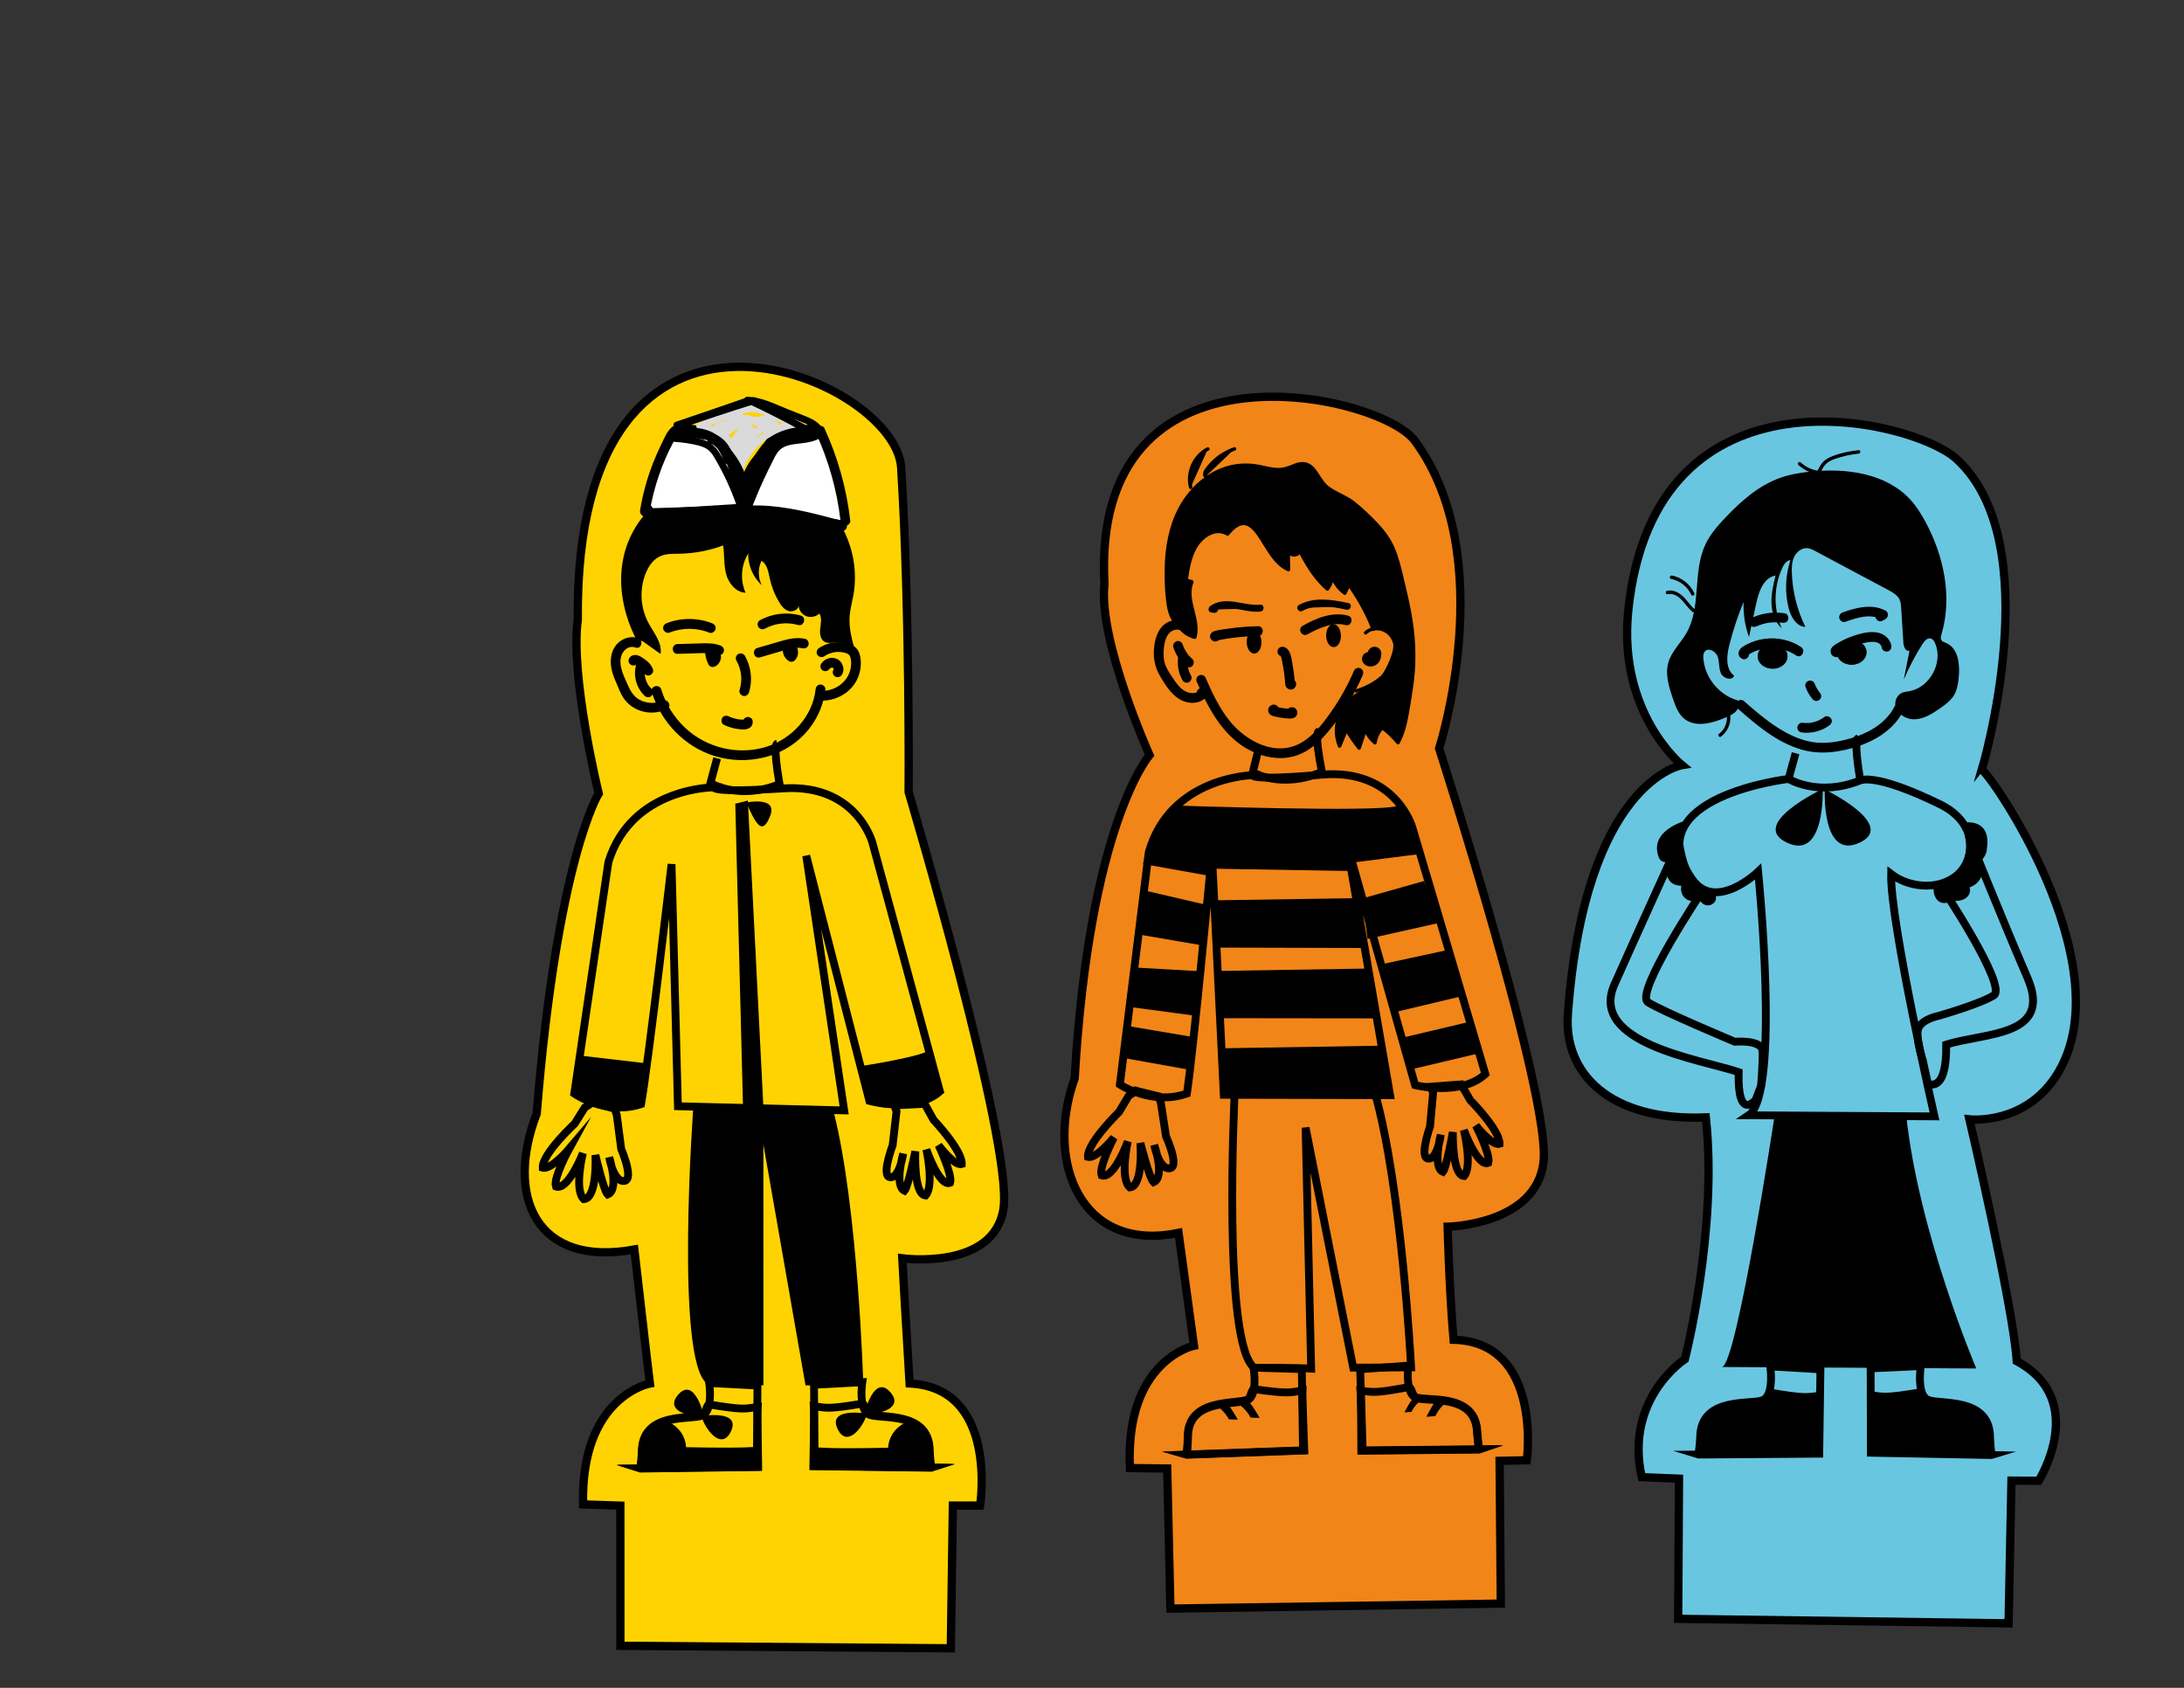 <?xml version="1.0" encoding="utf-8"?>
<!-- Generator: Adobe Illustrator 27.1.0, SVG Export Plug-In . SVG Version: 6.00 Build 0)  -->
<svg version="1.1" xmlns="http://www.w3.org/2000/svg" xmlns:xlink="http://www.w3.org/1999/xlink" x="0px" y="0px"
	 viewBox="0 0 792 612" style="enable-background:new 0 0 792 612;" xml:space="preserve">
<rect x="0" y="0" width="792" height="612" fill="#333333" stroke="none"/>
<style type="text/css">
	.st0{fill:#69C6E0;stroke:#000000;stroke-width:3;stroke-miterlimit:10;}
	.st1{fill:#F18518;stroke:#000000;stroke-width:3;stroke-miterlimit:10;}
	.st2{stroke:#000000;stroke-width:0.709;stroke-miterlimit:10;}
	.st3{fill:none;stroke:#000000;stroke-width:0.25;stroke-miterlimit:10;}
	.st4{stroke:#000000;stroke-width:0.25;stroke-miterlimit:10;}
	.st5{fill:none;stroke:#000000;stroke-width:2.835;stroke-miterlimit:10;}
	.st6{fill:#FFD302;stroke:#000000;stroke-width:3;stroke-miterlimit:10;}
	.st7{fill:#FFFFFF;}
	.st8{fill:#DADADA;}
</style>
<g id="Capa_2">
	<path class="st0" d="M608.87,536.15l-0.3,50.82l119.81,1.63l1.05-51.74l9.88,0.06c0,0,18.41-29.16-7.97-43.39
		c-1.05-18.75-17.15-87.66-17.15-87.66s20.9,2.38,32.39-17.31c23.33-39.99-26.51-110.55-27.93-109.34c0,0,24.61-82.26-9.27-112.92
		c-15.87-14.37-109.41-37.18-118.91,55.09c-3.84,37.24,19.45,56.05,19.45,56.05s-35.17,5.73-41.35,90.34
		c-1.55,21.2,14.88,38.82,50.03,37.38c4.42,41.05-7.6,87.67-7.6,87.67S589,507.12,595.36,535.6
		C608.87,536.15,608.87,536.15,608.87,536.15z"/>
	<path class="st1" d="M423.27,532.47l1.17,50.8l119.81-1.82l-0.44-51.75l9.88-0.23c0,0,5.77-42.85-26.58-43.69
		c-1.59-18.71-2.14-40.99-2.14-40.99s31.81-0.56,34.74-23.17c3.03-23.41-37.83-150.23-37.83-150.23s22.28-69.39-8.8-111.55
		c-12.7-17.23-117.54-40.77-112.56,51.86c-2.32,20.57,16.35,62.11,16.35,62.11s-21.81,24.75-27.15,117.2
		c-10.95,30.56,2.39,63.36,37.66,56.02c5.6,40.91,5.6,40.91,5.6,40.91s-25.06,5.24-23.23,44.37
		C423.27,532.47,423.27,532.47,423.27,532.47z"/>
</g>
<g id="Capa_1">
	<g>
		<g>
			<path d="M430.46,228.1c0.07-0.67,1.48-0.33,1.28-1.07c-0.04-0.15-0.31-0.35-0.43-0.47c-0.24-0.25-0.48-0.47-0.76-0.67
				c-0.64-0.48-1.37-0.82-2.15-0.99c-1.57-0.35-3.2-0.09-4.66,0.58c-3.21,1.48-4.63,4.97-5.09,8.27c-0.56,4.05-0.11,7.79,1.99,11.34
				c1.8,3.04,3.88,6.44,6.95,8.35c1.7,1.06,3.8,1.6,5.8,1.35c1.83-0.23,4.42-1.33,4.22-3.56c-0.2-2.25-3.75-2.27-3.54,0
				c0.38-0.47,0.36-0.55-0.06-0.24c-0.19,0.1-0.39,0.17-0.6,0.22c-0.39,0.1-0.77,0.13-1.17,0.11c-0.83-0.03-1.63-0.27-2.36-0.65
				c-1.65-0.85-2.87-2.37-3.91-3.87c-1.11-1.6-2.26-3.25-3.09-5.02c-0.89-1.91-1.01-3.94-0.88-6.01c0.17-2.9,1.02-7.04,4.52-7.47
				c1.75-0.21,2.12,1.03,3.41,1.83c1.78,1.1,3.86,0,4.06-2.02C434.23,225.83,430.68,225.84,430.46,228.1L430.46,228.1z"/>
		</g>
	</g>
	<g>
		<g>
			<path d="M434.06,247.38c4.51,10.33,10.29,21.11,21.26,25.65c4.85,2.01,10.48,2.58,15.46,0.68c5.34-2.03,9.28-6.25,12.68-10.69
				c4.3-5.6,7.89-11.71,10.69-18.19c0.38-0.88,0.25-1.89-0.64-2.42c-0.74-0.45-2.04-0.24-2.42,0.64c-2.29,5.31-5.1,10.38-8.42,15.11
				c-2.96,4.22-6.33,8.63-10.89,11.2c-9.26,5.22-19.98-0.6-25.94-8.05c-3.75-4.69-6.33-10.24-8.72-15.71
				c-0.39-0.88-1.66-1.07-2.42-0.64C433.79,245.47,433.68,246.51,434.06,247.38L434.06,247.38z"/>
		</g>
	</g>
	<g>
		<g>
			<path d="M492.04,251.12c5.37-1.57,10.87-5.06,13.46-10.19c2.23-4.42,1.64-10.98-3.49-13.09c-2.43-1-5.33-0.65-7.25,1.2
				c-0.58,0.56,0.3,1.44,0.88,0.88c2.05-1.97,5.48-1.75,7.54,0.09c2.18,1.94,2.77,5.22,2.1,7.97c-1.51,6.11-7.88,10.28-13.58,11.94
				C490.94,250.14,491.26,251.35,492.04,251.12L492.04,251.12z"/>
		</g>
	</g>
	<g>
		<path d="M427.77,227.37c1.33,1.82,3.31,3.15,5.5,3.7c2.01-6.51-3.73-13.81-1.07-20.09c-0.69-0.2-1.37-0.39-2.06-0.59
			c0.86-6.47,2.42-13.96,8.29-16.81c2.11-1.03,4.77-1.23,6.73,0.06c1.68-2.06,3.94-4.34,6.55-3.8c1.27,0.26,2.3,1.17,3.17,2.13
			c4.33,4.8,6.43,12.05,12.37,14.6c-0.04-2.9-0.07-5.79-0.11-8.69c-0.47,1-0.11,2.33,0.81,2.95s2.28,0.47,3.04-0.34
			c1.74-1.87-0.36-4.76-2.33-6.38c3.32,7.08,6.81,14.38,12.72,19.5c1.21-1.4,1.81-3.3,1.64-5.15c0.71,2.67,2.4,5.07,4.67,6.65
			c0.5-1.03,0.99-2.06,1.49-3.09c3.63,4.98,6.61,10.44,8.83,16.19c2.39-2.04,6.42-0.1,7.48,2.86c1.06,2.95,0.05,6.23-1.2,9.11
			c-1.35,3.14-3.07,6.26-5.8,8.31c-2.25,1.7-5.04,2.55-7.39,4.1c-5.67,3.73-8.03,11.75-5.29,17.96c0.84-2.01,1.68-4.02,2.52-6.03
			c1.29,2.4,2.83,4.67,4.59,6.76c0.75-2.27,1.51-4.54,2.26-6.8c0.68,1.91,1.91,3.62,3.5,4.88c0.23-2.06,1.19-4.02,2.66-5.47
			c2.1,1.57,4.01,3.4,5.68,5.42c2.15-3.83,2.92-8.27,3.64-12.61c1.02-6.11,2.05-12.26,2.12-18.46c0.11-9.94-2.23-19.72-4.56-29.38
			c-1.06-4.38-2.14-8.83-4.4-12.73c-2.32-4.01-5.76-7.24-9.16-10.4c-2-1.87-4.03-3.75-6.39-5.14c-2.71-1.59-5.89-2.56-8.03-4.86
			c-2.47-2.67-3.73-7.16-7.34-7.61c-2.15-0.27-4.11,1.16-6.19,1.79c-4.01,1.22-8.24-0.56-12.39-1.12
			c-10.8-1.44-21.36,5.97-26.4,15.64c-5.04,9.66-5.5,21.07-4.54,31.92c0.24,2.75,0.6,5.57,1.9,8c1.3,2.43,3.77,4.43,6.53,4.41"/>
		<g>
			<path d="M427.23,227.68c1.5,1.97,3.48,3.34,5.88,3.98c0.33,0.09,0.67-0.11,0.77-0.44c1.94-6.76-3.7-13.49-1.07-20.09
				c0.13-0.32-0.14-0.68-0.44-0.77c-0.69-0.2-1.37-0.39-2.06-0.59c0.15,0.26,0.29,0.51,0.44,0.77c0.53-3.93,1.2-8.05,3.13-11.58
				c2.01-3.67,6.72-7.36,10.97-4.79c0.22,0.13,0.58,0.11,0.76-0.1c1.82-2.2,4.58-5.04,7.52-2.9c2.03,1.47,3.43,3.93,4.74,6.01
				c2.39,3.81,4.77,7.99,9.06,9.91c0.41,0.19,0.95-0.03,0.94-0.54c-0.04-2.9-0.07-5.79-0.11-8.69c-0.01-0.74-0.99-0.81-1.23-0.17
				c-1.06,2.8,2.25,5.43,4.64,3.44c2.7-2.24-0.19-5.88-2.09-7.49c-0.55-0.47-1.29,0.11-0.98,0.76c3.33,7.09,6.83,14.37,12.82,19.63
				c0.23,0.2,0.66,0.28,0.88,0c1.3-1.61,1.96-3.51,1.82-5.59c-0.41,0.06-0.82,0.11-1.23,0.17c0.82,2.87,2.54,5.28,4.96,7.02
				c0.26,0.19,0.72,0.06,0.86-0.22c0.5-1.03,0.99-2.06,1.49-3.09c-0.36,0-0.72,0-1.08,0c3.59,4.96,6.54,10.34,8.77,16.04
				c0.18,0.47,0.66,0.58,1.04,0.28c1.37-1.07,3.21-0.68,4.55,0.24c1.69,1.17,2.35,3.07,2.31,5.07c-0.05,2.31-0.94,4.57-1.89,6.65
				c-0.85,1.88-1.84,3.73-3.17,5.32c-2.74,3.27-6.87,4.12-10.17,6.61c-2.56,1.93-4.4,4.71-5.33,7.76c-1.07,3.48-0.91,7.2,0.52,10.55
				c0.24,0.56,0.97,0.27,1.14-0.15c0.84-2.01,1.68-4.02,2.52-6.03c-0.38,0.05-0.76,0.1-1.14,0.15c1.33,2.45,2.9,4.74,4.68,6.89
				c0.32,0.39,0.91,0.13,1.04-0.28c0.75-2.27,1.51-4.54,2.26-6.8c-0.4,0-0.8,0-1.21,0c0.77,2.03,1.98,3.77,3.66,5.15
				c0.45,0.37,0.99,0.11,1.07-0.44c0.26-1.93,1.13-3.64,2.48-5.03c-0.25,0.03-0.5,0.07-0.76,0.1c2.06,1.56,3.9,3.35,5.55,5.33
				c0.26,0.31,0.8,0.2,0.98-0.13c1.84-3.36,2.71-7.06,3.37-10.8c0.71-4,1.38-8.01,1.87-12.05c1.02-8.38,0.52-16.62-1.03-24.91
				c-0.77-4.1-1.73-8.17-2.71-12.23c-0.91-3.8-1.8-7.62-3.37-11.21c-1.5-3.42-3.75-6.37-6.33-9.05c-2.58-2.67-5.32-5.34-8.26-7.62
				c-2.8-2.17-6.23-3.2-9.06-5.29c-2.48-1.83-3.49-4.83-5.54-7.03c-2.06-2.22-4.62-2.29-7.31-1.18c-1.98,0.82-3.74,1.51-5.93,1.43
				c-2.06-0.07-4.06-0.6-6.07-1.02c-6.52-1.38-12.85-0.3-18.52,3.23c-5.66,3.53-9.96,8.85-12.56,14.95
				c-2.92,6.87-3.82,14.42-3.73,21.83c0.04,3.68,0.2,7.45,0.81,11.09c0.55,3.24,1.85,6.44,4.66,8.34c1.19,0.8,2.55,1.23,3.98,1.26
				c0.8,0.02,0.8-1.23,0-1.25c-3.76-0.09-6.13-3.46-7.03-6.77c-0.93-3.43-1.02-7.17-1.14-10.7c-0.24-7.18,0.34-14.51,2.79-21.31
				c4.33-12.02,16.07-22.27,29.5-19.66c3.31,0.64,6.68,1.71,10.08,1.03c3.03-0.6,6.15-3.45,9.04-0.93c1.92,1.68,2.86,4.23,4.53,6.14
				c2.13,2.44,5.28,3.45,8.02,5c3.09,1.74,5.64,4.31,8.2,6.73c2.58,2.45,5.12,5.01,7.02,8.04c2.01,3.21,3.14,6.83,4.08,10.47
				c0.96,3.75,1.85,7.52,2.67,11.3c1.88,8.62,3.06,17.31,2.29,26.14c-0.39,4.48-1.15,8.92-1.89,13.35
				c-0.7,4.14-1.47,8.31-3.51,12.03c0.33-0.04,0.65-0.08,0.98-0.13c-1.72-2.07-3.66-3.9-5.81-5.52c-0.22-0.16-0.58-0.08-0.76,0.1
				c-1.6,1.64-2.54,3.64-2.85,5.91c0.36-0.15,0.71-0.29,1.07-0.44c-1.51-1.24-2.64-2.77-3.34-4.6c-0.22-0.57-1-0.61-1.21,0
				c-0.75,2.27-1.51,4.54-2.26,6.8c0.35-0.09,0.7-0.18,1.04-0.28c-1.71-2.06-3.21-4.28-4.49-6.63c-0.28-0.52-0.95-0.31-1.14,0.15
				c-0.84,2.01-1.68,4.02-2.52,6.03c0.38-0.05,0.76-0.1,1.14-0.15c-1.53-3.61-1.35-7.82,0.28-11.37c0.79-1.72,1.89-3.29,3.29-4.57
				c1.63-1.49,3.65-2.38,5.61-3.35c1.94-0.96,3.73-2.06,5.2-3.66c1.42-1.56,2.51-3.39,3.42-5.29c1.66-3.46,3.56-8.05,1.64-11.8
				c-1.49-2.91-5.46-4.59-8.22-2.43c0.35,0.09,0.7,0.18,1.04,0.28c-2.27-5.81-5.24-11.29-8.9-16.34c-0.25-0.34-0.86-0.46-1.08,0
				c-0.5,1.03-0.99,2.06-1.49,3.09c0.29-0.07,0.57-0.15,0.86-0.22c-2.15-1.54-3.66-3.73-4.39-6.27c-0.19-0.66-1.27-0.56-1.23,0.17
				c0.11,1.73-0.36,3.35-1.46,4.7c0.29,0,0.59,0,0.88,0c-5.91-5.19-9.34-12.38-12.63-19.38c-0.33,0.25-0.65,0.5-0.98,0.76
				c1.17,1,2.8,2.56,2.79,4.23c-0.01,2.72-4.31,2.03-3.26-0.73c-0.41-0.06-0.82-0.11-1.23-0.17c0.04,2.9,0.07,5.79,0.11,8.69
				c0.31-0.18,0.63-0.36,0.94-0.54c-5.09-2.28-7.3-7.78-10.34-12.08c-1.4-1.98-3.2-4.49-5.8-4.78c-2.83-0.31-5.06,2.05-6.7,4.03
				c0.25-0.03,0.5-0.07,0.76-0.1c-4.24-2.56-9.27,0.23-11.82,3.85c-2.69,3.83-3.51,8.73-4.12,13.26c-0.05,0.34,0.08,0.67,0.44,0.77
				c0.69,0.2,1.37,0.39,2.06,0.59c-0.15-0.26-0.29-0.51-0.44-0.77c-2.67,6.7,3.01,13.36,1.07,20.09c0.26-0.15,0.51-0.29,0.77-0.44
				c-2.06-0.56-3.83-1.71-5.13-3.41C427.83,226.42,426.75,227.04,427.23,227.68L427.23,227.68z"/>
		</g>
	</g>
	<g>
		<path d="M431.79,176.7c-1.47-5.32,1.29-11.49,6.24-13.94"/>
		<g>
			<path d="M432.39,176.54c-1.36-5.12,1.23-10.84,5.95-13.23c0.72-0.36,0.09-1.44-0.63-1.08c-5.21,2.64-8.02,9.01-6.52,14.64
				C431.39,177.64,432.6,177.32,432.39,176.54L432.39,176.54z"/>
		</g>
	</g>
	<g>
		<path d="M437.4,172.61c-0.7,0.11-0.67-1.05-0.28-1.64c2.48-3.82,6.28-6.77,10.59-8.23"/>
		<g>
			<path d="M437.4,171.99c-0.28,0.02,0.12,0.07,0.09,0.1c-0.01,0.01-0.02-0.26-0.02-0.25c0.01-0.18,0.07-0.35,0.15-0.5
				c0.3-0.54,0.71-1.06,1.1-1.54c0.78-0.98,1.65-1.88,2.6-2.69c1.92-1.65,4.15-2.93,6.55-3.75c0.76-0.26,0.43-1.47-0.33-1.21
				c-2.97,1.02-5.7,2.67-7.96,4.86c-1.1,1.07-2.15,2.28-2.96,3.58c-0.51,0.82-0.69,2.75,0.78,2.65
				C438.2,173.18,438.2,171.93,437.4,171.99L437.4,171.99z"/>
		</g>
	</g>
	<g>
		<path d="M457.02,220.52c-2.98,0.32-5.94-0.55-8.9-1.02s-6.25-0.45-8.64,1.35c0.32,0.05,0.64,0.1,0.95,0.16"/>
		<g>
			<path d="M457.02,219.27c-6,0.55-12.66-3.47-18.17,0.5c-0.77,0.55-0.87,2.09,0.3,2.28c0.32,0.05,0.64,0.1,0.95,0.16
				c0.67,0.11,1.34-0.18,1.54-0.87c0.17-0.6-0.21-1.43-0.87-1.54c-0.32-0.05-0.64-0.1-0.95-0.16c0.1,0.76,0.2,1.52,0.3,2.28
				c2.16-1.55,4.86-1.62,7.41-1.26c3.17,0.44,6.27,1.4,9.5,1.1C458.61,221.63,458.63,219.12,457.02,219.27L457.02,219.27z"/>
		</g>
	</g>
	<g>
		<path d="M471.68,220.43c5.03-2.85,11.28-1.74,16.94-0.56"/>
		<g>
			<path d="M472.32,221.51c4.89-2.69,10.8-1.51,15.98-0.44c1.57,0.33,2.24-2.08,0.66-2.41c-5.89-1.23-12.36-2.36-17.9,0.69
				C469.64,220.12,470.9,222.28,472.32,221.51L472.32,221.51z"/>
		</g>
	</g>
	<g>
		<path d="M465.04,236.25c0.81,0.17,1.15,1.11,1.34,1.92c0.73,3.17,1.21,6.39,1.44,9.63c0.01,0.18,0.05,0.39,0.21,0.46
			c0.16,0.07,0.34-0.23,0.17-0.27"/>
		<g>
			<path d="M464.57,237.96c0.26,0.07,0.05,0.01-0.08-0.05c-0.05-0.02-0.09-0.06-0.11-0.11c-0.07-0.11-0.06-0.08,0.04,0.07
				c0.07,0.03,0.12,0.23,0.03,0.01c0.05,0.12,0.09,0.26,0.13,0.38c0.19,0.64,0.31,1.31,0.45,1.97c0.28,1.39,0.53,2.85,0.7,4.22
				c0.09,0.73,0.17,1.46,0.23,2.19c0.07,0.77,0,1.7,0.41,2.38c0.57,0.94,1.77,1.32,2.74,0.71c0.97-0.61,1.34-2.22,0.35-3
				c-0.75-0.59-1.77-0.73-2.51,0c-0.61,0.61-0.76,1.91,0,2.51c0.02,0.02,0.04,0.03,0.06,0.05c-0.17-0.42-0.35-0.84-0.52-1.25
				c0,0.03,0,0.06,0,0.08c0.08-0.3,0.16-0.6,0.24-0.89c-0.02,0.03-0.03,0.06-0.05,0.09c0.21-0.21,0.42-0.42,0.64-0.64
				c-0.03,0.02-0.06,0.04-0.08,0.06c0.3-0.08,0.6-0.16,0.89-0.24c-0.03,0-0.06,0-0.1,0c0.3,0.08,0.6,0.16,0.89,0.24
				c-0.03-0.03-0.07-0.05-0.1-0.08c0.21,0.21,0.42,0.42,0.64,0.64c0.12,0.59,0.16,0.68,0.11,0.28c-0.01-0.15-0.02-0.31-0.04-0.46
				c-0.02-0.31-0.05-0.62-0.08-0.92c-0.06-0.62-0.13-1.23-0.21-1.85c-0.17-1.31-0.36-2.61-0.6-3.91c-0.39-2.12-0.65-5.2-3.14-5.88
				c-0.92-0.25-1.93,0.32-2.18,1.24C463.07,236.7,463.64,237.7,464.57,237.96L464.57,237.96z"/>
		</g>
	</g>
	<g>
		<path d="M462,257.32c-0.1-0.18-0.42,0.04-0.35,0.24s0.29,0.29,0.5,0.35c1.93,0.55,3.94,0.83,5.95,0.84c0.2,0,0.43-0.01,0.55-0.17
			s-0.02-0.46-0.2-0.39"/>
		<g>
			<path d="M463.26,256.07c-0.87-0.98-2.46-0.64-3.1,0.41c-0.6,1-0.18,2.32,0.83,2.87c0.56,0.3,1.23,0.43,1.85,0.57
				c0.54,0.12,1.09,0.22,1.65,0.31c1.21,0.18,2.48,0.36,3.71,0.3c1.17-0.06,2.25-0.81,2.27-2.08c0.01-0.53-0.22-1.07-0.59-1.46
				c-0.52-0.53-1.19-0.63-1.9-0.5c-0.91,0.16-1.51,1.33-1.24,2.18c0.32,0.98,1.2,1.41,2.18,1.24c0.02,0,0.04-0.01,0.07-0.01
				c-0.31,0-0.63,0-0.94,0c0.02,0.01,0.04,0.01,0.06,0.02c-0.26-0.15-0.52-0.3-0.78-0.46c-0.4-1.59-0.11-2.42,0.88-2.48
				c-0.06,0-0.11,0-0.17,0c-0.13,0-0.27,0-0.4-0.01c-0.29-0.01-0.58-0.02-0.87-0.04c-0.27-0.02-0.53-0.04-0.8-0.07
				c-0.13-0.01-0.27-0.03-0.4-0.04c-0.37-0.04,0.35,0.05-0.13-0.02c-0.55-0.08-1.1-0.18-1.65-0.31c-0.26-0.06-0.52-0.12-0.78-0.19
				c-0.13-0.03-0.26-0.08-0.39-0.11c-0.17-0.06-0.12-0.03,0.16,0.08c0.15,0.11,0.29,0.24,0.4,0.39c0.08,0.3,0.16,0.6,0.24,0.89
				c-0.64,0.47-1.29,0.95-1.93,1.42c-0.26-0.15-0.52-0.3-0.78-0.46c0.01,0.02,0.03,0.03,0.04,0.05c0.62,0.69,1.88,0.68,2.51,0
				C463.94,257.83,463.92,256.81,463.26,256.07L463.26,256.07z"/>
		</g>
	</g>
	<g>
		<path d="M440.78,230.73c0.08,0.11-0.21,0.13-0.2,0c0.01-0.14,0.18-0.2,0.31-0.22c5.04-1.04,10.18-1.61,15.32-1.69"/>
		<g>
			<path d="M439.01,230.73c0,0.02,0,0.04,0,0.07c0.43-0.57,0.87-1.14,1.3-1.71c-0.03,0.01-0.05,0.02-0.08,0.03c0.31,0,0.63,0,0.94,0
				c-0.03-0.01-0.06-0.01-0.09-0.02c0.35,0.27,0.71,0.54,1.06,0.81c-0.01-0.02-0.03-0.05-0.04-0.07c0,0.6,0,1.19,0,1.79
				c0.02-0.04,0.04-0.08,0.06-0.11c-0.21,0.21-0.42,0.42-0.64,0.64c-0.27,0.09-0.22,0.1,0.13,0.01c0.15-0.03,0.3-0.06,0.45-0.09
				c0.3-0.06,0.59-0.12,0.89-0.17c0.64-0.12,1.29-0.23,1.94-0.34c1.19-0.19,2.38-0.35,3.58-0.48c2.56-0.28,5.13-0.44,7.7-0.48
				c2.28-0.04,2.28-3.58,0-3.54c-3.59,0.06-7.17,0.36-10.72,0.87c-1.67,0.24-3.44,0.42-5.07,0.88c-1.03,0.29-1.86,1.28-1.55,2.4
				c0.27,0.99,1.38,1.64,2.38,1.31c0.73-0.25,1.31-0.9,1.3-1.71c0-0.02,0-0.04,0-0.07C442.52,228.45,438.98,228.45,439.01,230.73
				L439.01,230.73z"/>
		</g>
	</g>
	<g>
		<path d="M473.25,228.47c2.17-1.24,4.46-2.27,6.83-3.05c1.14-0.38,2.3-0.7,3.49-0.85c1.61-0.2,3.25-0.07,4.81,0.37"/>
		<g>
			<path d="M474.15,230c2.12-1.21,4.34-2.21,6.67-2.96c2.36-0.76,4.67-1.05,7.09-0.39c2.2,0.6,3.14-2.82,0.94-3.42
				c-5.69-1.54-11.59,0.92-16.49,3.71C470.38,228.07,472.16,231.13,474.15,230L474.15,230z"/>
		</g>
	</g>
	
		<ellipse transform="matrix(1 -0.023 0.023 1 -5.232 10.517)" class="st2" cx="454.65" cy="232.75" rx="2.32" ry="3.81"/>
	
		<ellipse transform="matrix(1 -0.023 0.023 1 -5.171 11.179)" class="st2" cx="483.46" cy="230.42" rx="2.32" ry="3.81"/>
	<g>
		<path d="M429.74,245.76c0.11,0,0.22-0.01,0.33-0.01"/>
		<g>
			<path d="M429.74,246.39c0.11,0,0.22-0.01,0.33-0.01c0.09,0,0.17-0.01,0.24-0.05c0.08-0.03,0.14-0.07,0.2-0.13
				c0.06-0.06,0.1-0.12,0.13-0.2c0.04-0.07,0.06-0.15,0.05-0.24c-0.01-0.06-0.01-0.11-0.02-0.17c-0.03-0.11-0.08-0.2-0.16-0.28
				c-0.04-0.03-0.08-0.07-0.13-0.1c-0.1-0.06-0.2-0.08-0.32-0.09c-0.11,0-0.22,0.01-0.33,0.01c-0.09,0-0.17,0.01-0.24,0.05
				c-0.08,0.03-0.14,0.07-0.2,0.13c-0.06,0.06-0.1,0.12-0.13,0.2c-0.04,0.07-0.06,0.15-0.05,0.24c0.01,0.06,0.01,0.11,0.02,0.17
				c0.03,0.11,0.08,0.2,0.16,0.28c0.04,0.03,0.08,0.07,0.13,0.1C429.52,246.36,429.62,246.39,429.74,246.39L429.74,246.39z"/>
		</g>
	</g>
	<g>
		<path d="M430.35,245.77c-1.33-2.29-1.79-5.07-1.28-7.66"/>
		<g>
			<path d="M431.88,244.88c-0.16-0.28-0.31-0.57-0.45-0.87c-0.2-0.42,0.08,0.22-0.05-0.11c-0.06-0.16-0.13-0.32-0.18-0.49
				c-0.2-0.57-0.35-1.16-0.45-1.76c-0.01-0.09-0.03-0.17-0.04-0.26c0.03,0.23,0.04,0.28,0.02,0.15c-0.01-0.15-0.03-0.3-0.05-0.45
				c-0.02-0.3-0.04-0.61-0.03-0.91c0-0.3,0.01-0.61,0.04-0.91c0.01-0.12,0-0.67,0.01-0.18c-0.01-0.16,0.06-0.35,0.09-0.51
				c0.17-0.91-0.25-1.96-1.24-2.18c-0.87-0.2-1.99,0.26-2.18,1.24c-0.59,3.09-0.11,6.28,1.46,9.03c0.46,0.81,1.63,1.15,2.42,0.64
				C432.06,246.78,432.37,245.74,431.88,244.88L431.88,244.88z"/>
		</g>
	</g>
	<g>
		<path d="M427.2,234.19c0.73,2.32,2.11,4.43,3.95,6.03"/>
		<g>
			<path d="M425.49,234.66c0.83,2.61,2.34,5,4.4,6.81c0.7,0.61,1.83,0.74,2.51,0c0.61-0.67,0.74-1.85,0-2.51
				c-0.45-0.39-0.87-0.81-1.26-1.25c-0.1-0.11-0.19-0.22-0.29-0.34c-0.04-0.05-0.08-0.1-0.12-0.15c-0.14-0.17,0.25,0.33,0.07,0.09
				c-0.18-0.24-0.35-0.48-0.51-0.73c-0.32-0.48-0.6-0.98-0.85-1.5c-0.06-0.13-0.13-0.27-0.19-0.4c-0.13-0.28,0.12,0.31,0.04,0.11
				c-0.02-0.06-0.05-0.12-0.07-0.18c-0.11-0.29-0.22-0.59-0.31-0.88c-0.28-0.88-1.24-1.54-2.18-1.24
				C425.85,232.77,425.19,233.72,425.49,234.66L425.49,234.66z"/>
		</g>
	</g>
	<g>
		<g>
			<path d="M494.64,240.67c0.2,0.23,0.46,0.44,0.74,0.57c0.2,0.1,0.43,0.19,0.64,0.27c0.02,0.01,0.05,0.02,0.07,0.03
				c0.03,0.01,0.06,0.02,0.08,0.02c0.24,0.05,0.48,0.07,0.72,0.1c0.05,0.01,0.1,0.01,0.15,0.01c0.03,0,0.05,0,0.08,0
				c0.24-0.02,0.5-0.06,0.74-0.1c0.05-0.01,0.1-0.02,0.15-0.04c0.26-0.08,0.5-0.2,0.74-0.31c0.28-0.13,0.53-0.35,0.77-0.55
				c0.05-0.04,0.09-0.07,0.13-0.12c0.18-0.19,0.33-0.41,0.49-0.62c0.15-0.2,0.23-0.42,0.32-0.65c0.1-0.23,0.19-0.45,0.25-0.69
				c0.09-0.36,0.12-0.74,0.17-1.1c0.02-0.17,0.03-0.33,0.05-0.5c0.01-0.34-0.06-0.66-0.21-0.96c-0.1-0.31-0.27-0.57-0.51-0.8
				c-0.22-0.24-0.49-0.41-0.8-0.51c-0.3-0.16-0.61-0.23-0.96-0.21c-0.22,0.03-0.44,0.06-0.66,0.09c-0.42,0.12-0.79,0.33-1.09,0.64
				c-0.13,0.17-0.26,0.33-0.39,0.5c-0.22,0.39-0.34,0.8-0.34,1.25c-0.01,0.19-0.03,0.38-0.05,0.57c0.03-0.22,0.06-0.44,0.09-0.66
				c-0.04,0.26-0.09,0.52-0.19,0.77c0.08-0.2,0.17-0.39,0.25-0.59c-0.06,0.14-0.14,0.27-0.23,0.39c0.13-0.17,0.26-0.33,0.39-0.5
				c-0.06,0.08-0.13,0.14-0.21,0.2c0.17-0.13,0.33-0.26,0.5-0.39c-0.09,0.06-0.18,0.12-0.28,0.16c0.2-0.08,0.4-0.17,0.59-0.25
				c-0.1,0.04-0.2,0.07-0.31,0.09c0.22-0.03,0.44-0.06,0.66-0.09c-0.09,0.01-0.19,0.01-0.28,0c0.22,0.03,0.44,0.06,0.66,0.09
				c-0.07-0.01-0.15-0.03-0.22-0.06c0.2,0.08,0.39,0.17,0.59,0.25c-0.06-0.03-0.12-0.06-0.17-0.1c0.17,0.13,0.33,0.26,0.5,0.39
				c-0.04-0.03-0.08-0.07-0.11-0.11c-0.22-0.24-0.49-0.41-0.8-0.51c-0.3-0.16-0.61-0.23-0.96-0.21c-0.34-0.01-0.66,0.06-0.96,0.21
				c-0.31,0.1-0.57,0.27-0.8,0.51c-0.13,0.17-0.26,0.33-0.39,0.5c-0.22,0.39-0.34,0.8-0.34,1.25c0.03,0.22,0.06,0.44,0.09,0.66
				C494.12,240,494.34,240.36,494.64,240.67L494.64,240.67z"/>
		</g>
	</g>
	<path class="st3" d="M381.48,529.4"/>
	<g>
		<path d="M630.03,253.87c0.86,1.13,0.52,2.82-0.39,3.91s-2.25,1.69-3.54,2.26c-4.99,2.17-11.3,3.98-15.45,0.46
			c-2.07-1.76-3.05-4.46-3.93-7.03c-1.48-4.29-2.97-8.92-1.71-13.27c1.16-4.01,4.44-7,6.53-10.61c5.51-9.52,2.21-22.05,6.84-32.04
			c1.72-3.72,4.46-6.87,7.28-9.84c5.66-5.97,12.02-11.61,19.76-14.39c3.59-1.29,7.39-1.93,11.18-2.32
			c12.95-1.36,27.45,0.6,36.22,10.23c2.16,2.38,3.88,5.13,5.41,7.95c6.69,12.4,9.83,27.26,5.84,40.77c-0.2,0.69-0.42,1.46-0.07,2.09
			c0.36,0.65,1.16,0.87,1.83,1.16c4.38,1.89,4.96,7.81,4.47,12.55c-0.22,2.15-0.55,4.36-1.64,6.23c-1.17,2.01-3.11,3.43-5.01,4.77
			c-2.82,1.98-5.88,3.96-9.32,4.07c-3.44,0.11-7.19-2.48-7.02-5.92c0.07-1.51,0.96-3,2.33-3.64c0.86-0.41,1.83-0.47,2.77-0.64
			c7.43-1.32,12.33-10.42,9.35-17.35c-0.32-0.75-0.8-1.53-1.58-1.75c-1.23-0.34-2.3,0.87-2.98,1.95c-2.63,4.12-4.91,8.47-6.83,12.97
			c0.7-3.53,1.4-7.05,2.1-10.58c-1.21,0.65-2.13-1.24-2.22-2.61c-0.27-4.3-0.54-8.6-0.82-12.9c-0.06-0.95-0.13-1.92-0.5-2.8
			c-0.74-1.73-2.52-2.74-4.19-3.63c-8.79-4.69-17.58-9.37-26.37-14.06c-0.94-0.5-1.92-1.01-2.98-1.1c-2.01-0.16-3.88,1.33-4.75,3.15
			s-0.93,3.92-0.85,5.94c0.26,6.73,1.94,13.4,4.9,19.44c-3.28-0.09-5.27-3.66-6.07-6.85c-1.42-5.68-1.19-11.77,0.66-17.33
			c-1.38,0.08-2.3,1.43-2.89,2.68c-3.24,6.86-3.33,15.13-0.24,22.05c-2.51-2.27-3.64-5.76-3.75-9.14s0.68-6.72,1.48-10.01
			c-4.32,0.71-6.1,5.85-7.02,10.14c-0.87,4.05-1.74,8.1-2.61,12.15c-1.46-4.07-2.13-8.42-1.96-12.75
			c-2.13,5.16-3.88,10.48-5.23,15.9c-0.95,3.79-1.36,8.58,1.82,10.86c-0.7,1.95-3.92,1.09-4.79-0.8c-0.87-1.88-0.51-4.12-1.18-6.08
			s-3.46-3.48-4.73-1.84c-0.51,0.65-0.53,1.55-0.48,2.38c0.47,6.91,5.57,13.26,12.21,15.23"/>
	</g>
	<g>
		<g>
			<path d="M660.03,171.64c0.59-1.16,1.13-2.43,2.07-3.36c0.92-0.91,2.14-1.46,3.35-1.89c2.76-0.98,5.66-1.6,8.57-1.91
				c0.79-0.08,0.8-1.33,0-1.25c-3.17,0.33-6.35,0.97-9.34,2.11c-1.23,0.47-2.43,1.06-3.39,1.98c-1.07,1.02-1.68,2.4-2.34,3.69
				C658.59,171.73,659.66,172.36,660.03,171.64L660.03,171.64z"/>
		</g>
	</g>
	<g>
		<g>
			<path d="M605.99,209.9c3.21,0.64,5.95,2.8,7.32,5.76c0.14,0.31,0.58,0.38,0.86,0.22c0.31-0.18,0.37-0.55,0.22-0.86
				c-1.5-3.22-4.58-5.64-8.07-6.34C605.54,208.54,605.2,209.75,605.99,209.9L605.99,209.9z"/>
		</g>
	</g>
	<g>
		<g>
			<path d="M604.86,215.46c1.88-0.47,3.69,0.73,4.94,2.03c1.37,1.43,2.44,3.13,3.98,4.39c0.62,0.51,1.51-0.37,0.88-0.88
				c-1.71-1.4-2.82-3.34-4.43-4.83c-1.53-1.41-3.6-2.44-5.71-1.91C603.74,214.45,604.07,215.66,604.86,215.46L604.86,215.46z"/>
		</g>
	</g>
	<g>
		<g>
			<path d="M624.06,267.11c2.31-1.73,3.67-4.59,3.41-7.49c-0.03-0.34-0.27-0.62-0.62-0.62c-0.32,0-0.65,0.29-0.62,0.62
				c0.22,2.43-0.82,4.94-2.79,6.41c-0.27,0.2-0.41,0.54-0.22,0.86C623.36,267.15,623.79,267.32,624.06,267.11L624.06,267.11z"/>
		</g>
	</g>
	<g>
		<g>
			<path d="M652.16,168.58c2.03,1.88,4.59,3.04,7.33,3.37c0.34,0.04,0.62-0.32,0.62-0.62c0-0.37-0.29-0.58-0.62-0.62
				c-2.39-0.29-4.68-1.37-6.44-3.01C652.46,167.15,651.57,168.03,652.16,168.58L652.16,168.58z"/>
		</g>
	</g>
	<g>
		<g>
			<path d="M629.98,256.76c6.97,6.14,14.47,12.57,23.61,15.12c4.9,1.37,9.82,1.2,14.77,0.18c4.18-0.87,8.32-2.27,12.04-4.39
				c4.13-2.35,7.72-5.69,9.84-9.98c1.01-2.04-2.05-3.83-3.06-1.79c-3.49,7.06-10.99,10.67-18.33,12.42
				c-4.36,1.04-8.77,1.47-13.17,0.44c-4.17-0.98-8.01-2.94-11.58-5.28c-4.14-2.72-7.91-5.95-11.61-9.22
				C630.78,252.75,628.26,255.24,629.98,256.76L629.98,256.76z"/>
		</g>
	</g>
	<g>
		<g>
			<path d="M653.54,265.61c3.43,0.42,7.09-0.55,9.87-2.6c0.74-0.55,1.19-1.56,0.64-2.42c-0.47-0.73-1.63-1.23-2.42-0.64
				c-0.64,0.47-1.31,0.89-2.03,1.23c-0.07,0.03-0.65,0.28-0.26,0.12c-0.14,0.06-0.28,0.11-0.42,0.16c-0.37,0.14-0.75,0.26-1.13,0.36
				c-0.38,0.1-0.77,0.18-1.16,0.25c-0.49,0.09,0.37-0.03-0.12,0.02c-0.2,0.02-0.39,0.04-0.59,0.05c-0.79,0.05-1.59,0.03-2.37-0.07
				c-0.92-0.11-1.81,0.9-1.77,1.77C651.82,264.9,652.55,265.49,653.54,265.61L653.54,265.61z"/>
		</g>
	</g>
	<g>
		<g>
			<path d="M654.72,249.01c0.31,0.84,0.67,1.67,1.13,2.45c0.45,0.77,0.99,1.5,1.57,2.18c0.28,0.33,0.84,0.52,1.25,0.52
				c0.43,0,0.95-0.19,1.25-0.52c0.31-0.34,0.54-0.78,0.52-1.25c-0.02-0.49-0.2-0.88-0.52-1.25c-0.13-0.15-0.26-0.31-0.38-0.47
				c0.09,0.12,0.18,0.24,0.28,0.36c-0.65-0.85-1.2-1.78-1.62-2.76c0.06,0.14,0.12,0.28,0.18,0.42c-0.09-0.21-0.17-0.41-0.24-0.62
				c-0.16-0.44-0.4-0.81-0.81-1.06c-0.38-0.22-0.94-0.32-1.37-0.18c-0.43,0.14-0.84,0.4-1.06,0.81
				C654.68,248.05,654.55,248.57,654.72,249.01L654.72,249.01z"/>
		</g>
	</g>
	<g>
		<g>
			<path d="M669.2,225.46c3.94-1.4,8.8-3.06,12.77-1c0-1.02,0-2.04,0-3.06c-0.34,0.19-0.68,0.39-1.02,0.58
				c-1.98,1.13-0.2,4.19,1.79,3.06c0.34-0.19,0.68-0.39,1.02-0.58c1.12-0.64,1.19-2.44,0-3.06c-4.95-2.57-10.54-1.12-15.5,0.64
				c-0.9,0.32-1.5,1.21-1.24,2.18C667.26,225.1,668.29,225.79,669.2,225.46L669.2,225.46z"/>
		</g>
	</g>
	<g>
		<g>
			<path d="M636.98,227.1c0.34-0.16,0.51-0.23,0.97-0.4c0.41-0.15,0.83-0.29,1.26-0.41c0.42-0.12,0.85-0.23,1.28-0.32
				c0.32-0.07,0.9-0.17,1.07-0.19c0.16-0.02,0.74-0.08,1.08-0.1c0.44-0.03,0.88-0.04,1.32-0.04c0.44,0,0.88,0.02,1.32,0.05
				c0.19,0.01,0.38,0.03,0.56,0.05c0.13,0.01,0.25,0.03,0.37,0.04c-0.16-0.02-0.13-0.02,0.09,0.02c0.91,0.14,1.95-0.23,2.18-1.24
				c0.19-0.84-0.26-2.03-1.24-2.18c-4.14-0.63-8.23-0.07-12.05,1.66c-0.85,0.38-1.12,1.68-0.64,2.42
				C635.12,227.34,636.08,227.51,636.98,227.1L636.98,227.1z"/>
		</g>
	</g>
	<g>
		<g>
			<path d="M632.94,235.55c-0.05-0.02-0.11-0.04-0.16-0.06c0.35,0.27,0.71,0.54,1.06,0.81c-0.03-0.04-0.05-0.08-0.08-0.12
				c0.08,0.3,0.16,0.6,0.24,0.89c0,0.02-0.16,0.5-0.19,0.48c0.03,0.02,0.46-0.29,0.51-0.32c0.34-0.21,0.69-0.4,1.05-0.59
				c0.71-0.37,1.45-0.66,2.22-0.9c1.53-0.48,3.11-0.74,4.71-0.75c3.24-0.04,6.36,0.87,9.05,2.68c1.9,1.27,3.68-1.8,1.79-3.06
				c-3.84-2.57-8.61-3.58-13.18-2.98c-2.28,0.3-4.47,0.96-6.51,2.03c-0.97,0.51-2.1,1.09-2.65,2.07c-0.75,1.32-0.19,2.73,1.2,3.25
				c0.9,0.33,1.94-0.37,2.18-1.24C634.45,236.74,633.84,235.89,632.94,235.55L632.94,235.55z"/>
		</g>
	</g>
	<g>
		<g>
			<path d="M665.25,234.97c-0.05,0.02-0.1,0.05-0.14,0.07c0.46-0.06,0.91-0.12,1.37-0.18c0.04,0.01,0.08,0.03,0.12,0.04
				c0.21,0.21,0.42,0.42,0.64,0.64c-0.03-0.05-0.06-0.1-0.1-0.15c0.08,0.3,0.16,0.6,0.24,0.89c-0.49,0.69-0.51,0.86-0.06,0.5
				c0.18-0.12,0.37-0.24,0.56-0.35c0.37-0.23,0.75-0.45,1.14-0.66c0.67-0.37,1.36-0.71,2.06-1.03c1.46-0.65,2.99-1.14,4.54-1.52
				c2.11-0.51,6.29-1.32,6.8,1.75c0.16,0.94,1.33,1.47,2.18,1.24c1-0.28,1.39-1.23,1.24-2.18c-0.39-2.35-2.51-4.12-4.76-4.62
				c-2.63-0.59-5.46,0.06-7.98,0.82c-2.44,0.74-4.82,1.8-7,3.13c-1.11,0.68-2.32,1.44-2.25,2.91c0.08,1.67,1.82,2.43,3.21,1.75
				c0.86-0.42,1.09-1.64,0.64-2.42C667.16,234.72,666.11,234.54,665.25,234.97L665.25,234.97z"/>
		</g>
	</g>
	
		<ellipse transform="matrix(5.858711e-03 -1 1 5.858711e-03 401.078 879.377)" class="st4" cx="642.81" cy="237.97" rx="4.42" ry="5.31"/>
	
		<ellipse transform="matrix(5.858711e-03 -1 1 5.858711e-03 431 906.585)" class="st4" cx="671.46" cy="236.53" rx="4.42" ry="5.31"/>
	<path class="st5" d="M456.51,271.05l-2.2,9.01c0,0,10.5,6.15,25.05-0.19c-2.81-14.31-1.27-14.59-1.27-14.59"/>
	<path class="st5" d="M454.3,281.07c0,0-29.95,0.5-37.72,27.97c-5.38,43.3-8,64.33-9.27,74.55c-1.2,9.66-1.2,9.66-1.2,9.66
		s11.63,7.75,24.31,3.26c2.32-15.13,9.06-87.23,9.06-87.23l4.31,87.69l60.31,0.14l-15.86-92l24.93,88.36c0,0,16.51,4.2,25.48-4.02
		c-3.94-13.46-26.49-89.47-26.49-89.47s-6.11-21.41-32.83-19.09C452.63,283.2,454.3,281.07,454.3,281.07z"/>
	<path class="st5" d="M447.73,396.47c0,0-4.53,90.78,7.12,99.49c13.93-0.13,20.62,0.29,20.62,0.29l-2.01-87.36l17.27,87.01
		l20.99-0.1c0,0-3.36-65-13.12-99.51C451.12,396.23,447.73,396.47,447.73,396.47z"/>
	<path class="st5" d="M533.2,398.96c0,0,10.67,10.74,10.59,15.77c-2.69,0.91-8.57-6.62-8.57-6.62s5.35,10.44,4.52,13.52
		c-3.87,1.71-8.89-11.89-8.89-11.89s3.21,13.21,0.08,16.69c-4.42-0.24-4.08-15.92-4.08-15.92s-2.31,12.91-3.58,14.39
		c-3.85-1.61-0.81-13.44-0.81-13.44s-0.75,6.66-3.42,8.42c-5.26,2.16-0.46-11.4-0.46-11.4l1.12-12.29l-0.85-2.16
		c0,0,11.7-0.9,11-0.8c-0.7,0.1,0,0,0,0L533.2,398.96z"/>
	<path class="st5" d="M454.56,495.91c0,0,0.83,4.63,0.08,8.17c-0.37,1.73-1.11,3.2-2.51,3.74c-4.28,1.67-20.6-0.54-21.29,12.35
		c-0.01,0.54-0.02,1.04-0.04,1.5c-0.18,5.88-0.66,5.74-0.66,5.74l42.38-1.53c0-0.08-0.41-27.93-0.43-29.45
		C466.24,496.26,460.4,496.08,454.56,495.91z"/>
	<path d="M440.56,509.2c0,0,3.5,2.24,5.06,5.44c3.27,0.11,3.27,0.11,3.27,0.11s-3.15-5.67-4.27-6.02
		C443.5,508.39,440.56,509.2,440.56,509.2z"/>
	<path d="M448.46,508.57c0,0,3.5,2.24,5.06,5.44c3.27,0.11,3.27,0.11,3.27,0.11s-3.15-5.67-4.27-6.02
		C451.4,507.77,448.46,508.57,448.46,508.57z"/>
	<path class="st5" d="M454.88,503.71c-1.23-0.17-1.13,3.26-2.55,3.82c-4.34,1.71-20.91-0.56-21.61,12.59
		c-0.01,0.55-0.02,1.06-0.04,1.53c-0.18,6-0.67,5.85-0.67,5.85l43.02-1.56c0-0.08-0.83-19.47-0.71-21.75
		C467.39,505.02,466.99,505.38,454.88,503.71z"/>
	<path class="st5" d="M405.78,403.22c0,0-11.58,11.25-11.24,16.27c3.09,0.78,9.4-7.03,9.4-7.03s-5.56,10.69-4.47,13.73
		c4.48,1.52,9.51-12.31,9.51-12.31s-2.99,13.35,0.73,16.68c5-0.46,3.84-16.1,3.84-16.1s3.25,12.78,4.77,14.2
		c4.29-1.8,0.26-13.46,0.26-13.46s1.18,6.62,4.29,8.25c6.08,1.9-0.03-11.41-0.03-11.41l-1.88-12.22l-0.81-2.3
		c0,0-9.33-2.24-8.53-2.17c0.8,0.07-2.33,2.02-2.33,2.02L405.78,403.22z"/>
	<path class="st5" d="M510.72,495.16c0,0-0.62,4.66,0.3,8.16c0.45,1.71,1.26,3.14,2.68,3.62c4.35,1.47,20.56-1.49,21.84,11.35
		c0.03,0.54,0.07,1.04,0.11,1.5c0.45,5.87,0.92,5.7,0.92,5.7l-42.4,0.42c0-0.08-0.88-27.92-0.92-29.43
		C499.07,496.04,504.9,495.6,510.72,495.16z"/>
	<path d="M525.32,507.79c0,0-3.4,2.39-4.8,5.67c-3.26,0.26-3.26,0.26-3.26,0.26s2.89-5.81,3.99-6.21
		C522.34,507.12,525.32,507.79,525.32,507.79z"/>
	<path d="M515.65,507.47c0,0-2.67,1.88-3.78,4.46c-2.57,0.2-2.57,0.2-2.57,0.2s2.27-4.57,3.14-4.88
		C513.31,506.94,515.65,507.47,515.65,507.47z"/>
	<path class="st5" d="M510.76,502.96c1.22-0.23,1.28,3.2,2.73,3.7c4.41,1.51,20.87-1.52,22.17,11.59c0.04,0.55,0.07,1.06,0.11,1.53
		c0.46,5.99,0.94,5.82,0.94,5.82l-43.04,0.42c0-0.08-0.07-19.49-0.29-21.76C498.33,504.85,498.75,505.19,510.76,502.96z"/>
	<path d="M426.21,292.07c0,0,74.59,2.62,80.45,0.12c5.86-2.5,7.5,17.57,7.5,17.57l-22.81,2.89l-3.1-7.56l1.99,10.74L440.93,315
		l-1.44-5.73l-1.66,8.17l-23.36-4.19C414.47,313.24,419.95,294.38,426.21,292.07z"/>
	<polygon points="413.09,338.87 414.69,322.79 437.29,328.06 436.05,342.8 	"/>
	<polygon points="522.42,334.51 516.35,319.46 494.02,325.77 495.94,340.44 	"/>
	<polygon points="440.8,343.59 440.01,326.46 492.05,325.65 494.63,343.73 	"/>
	<polygon points="442.3,369.19 441.49,352.06 496.64,351.18 499.36,369.26 	"/>
	<polygon points="444.1,397.23 443.27,380.1 501.5,379.15 504.34,397.23 	"/>
	<polygon points="408.96,365.03 410.99,350.78 435.48,352.19 434.27,368.39 	"/>
	<polygon points="407.32,383.59 409.51,372.11 432.08,375.93 430.77,387.79 	"/>
	<polygon points="500.68,349.71 505.23,367.15 530.33,361.16 525.6,344.32 	"/>
	<polygon points="535.93,382.02 533.1,370.45 509.13,376.13 510.98,387.92 	"/>
	<path class="st5" d="M651.15,273.13l-2.56,9.29c0,0,10.72,6.7,26.01,0.55c-2.49-14.94-0.89-15.19-0.89-15.19"/>
	<path class="st5" d="M648.59,282.43c0,0-55.55,6.47-35.03,36.25c8.48,12.31,24.01-2.62,24.01-2.62s8.18,80.62-3.45,88.34
		c58.94,0.35,67.39,0.39,67.39,0.39s-16.11-70.45-15.72-87.87c6.07,4.68,16.52,6.2,23.53,0.72c7-5.48,8.54-19.04-5.89-26.06
		c-23.84-11.6-28.82-8.59-28.82-8.59"/>
	<path class="st5" d="M617.48,322.88c0,0-24.98,37.29-19.85,40.55s31.49,14.3,31.49,14.3s9.81-0.9,10.03,3.41
		c0.21,4.31-0.55,12.67-0.55,12.67l-1.94,5.01c0,0-6.63,8.09-6.16-10.08c-13.73-4.63-54.6-10.37-45.02-31.84
		c9.57-21.47,23.39-51.77,23.39-51.77S610.44,319.97,617.48,322.88z"/>
	<path class="st5" d="M703.85,321.24c0,0,24.32,36.48,19.16,39.68c-5.16,3.2-20.04,7.43-20.04,7.43s-7.3,1.39-7.57,5.7
		c-0.26,4.3,1.85,10.3,1.85,10.3l1.86,8.5c0,0,6.91,4.11,6.66-14.07c13.78-4.46,38.79-2.66,29.46-24.24
		c-9.32-21.58-21.36-51.66-21.36-51.66C715.04,306.37,715.48,316.64,703.85,321.24z"/>
	<path d="M660.99,286.06c0,0-27.06,12.75-13.03,19.46C661.99,312.22,660.99,286.06,660.99,286.06z"/>
	<path d="M674.34,305.55c-13.89,6.44-12.6-19.31-12.6-19.31S688.23,299.11,674.34,305.55"/>
	<path d="M611.17,297.61c0,0-13.36,3.49-9.65,13.22c0.89,2.33,3.23,1.69,3.23,1.69s-2.51,8.48,4.97,8.64
		c-0.62,3.07,1.31,6.47,6.85,5.53c2.52,3.53,6.92,0.51,5.45-2.23C621.34,323.19,605.41,321.26,611.17,297.61z"/>
	<path d="M713.07,298.21c0,0,9.16-1.23,7.42,9.64c0.03,2.35-2.12,4.26-2.12,4.26s2.74,7.08-4.12,9.66c0.76,2.35-1.09,5.36-6.4,4.86
		c-4.77,2.61-6.91-1.59-6.64-4.58C701.34,320.62,718.55,321.92,713.07,298.21z"/>
	<path d="M643.55,404.45c0,0-13.86,91.24-19.15,91.21c52.99,0.31,92.27,0.54,92.27,0.54s-20.79-48.88-25.36-91.47
		C647.17,404.47,643.55,404.45,643.55,404.45z"/>
	<path class="st5" d="M641.97,495.45c0,0,0.72,4.83-0.17,8.48c-0.43,1.78-1.25,3.28-2.72,3.81c-4.49,1.61-21.38-1.18-22.48,12.18
		c-0.03,0.56-0.05,1.08-0.08,1.56c-0.36,6.1-0.86,5.94-0.86,5.94l44.05-0.32c0-0.08,0.41-29.01,0.44-30.59
		C654.08,496.16,648.02,495.8,641.97,495.45z"/>
	<path d="M642.07,503.55c-1.27-0.21-1.27,3.35-2.76,3.89c-4.56,1.64-21.7-1.21-22.82,12.43c-0.03,0.57-0.06,1.1-0.08,1.59
		c-0.37,6.23-0.87,6.06-0.87,6.06l44.71-0.33c0-0.08-0.28-20.24-0.09-22.6C655.01,505.3,654.58,505.65,642.07,503.55z"/>
	<path class="st5" d="M696.56,495.32c0,0-0.78,4.82,0.07,8.48c0.41,1.79,1.21,3.3,2.68,3.84c4.47,1.66,21.39-0.93,22.33,12.44
		c0.02,0.56,0.04,1.08,0.06,1.56c0.29,6.11,0.79,5.95,0.79,5.95l-44.04-0.84c0-0.08-0.07-29.02-0.08-30.59
		C684.44,495.89,690.5,495.6,696.56,495.32z"/>
	<path d="M696.27,503.45c1.27-0.21,1.26,3.36,2.75,3.9c4.55,1.66,21.7-1.13,22.77,12.51c0.03,0.57,0.05,1.1,0.08,1.59
		c0.34,6.23,0.85,6.06,0.85,6.06l-44.71-0.49c0-0.08,0.35-20.24,0.17-22.6C683.32,505.15,683.74,505.51,696.27,503.45z"/>
	<path class="st6" d="M224.97,545.93l0.01,50.82l119.82,0.91l0.74-51.75l9.88,0c0,0,6.74-42.71-25.57-44.28
		c-1.17-18.74-2.65-45.37-2.65-45.37s33.26,4.51,36.7-18.02c3.57-23.33-34.4-151.05-34.4-151.05s0.51-65.39-2.71-117.67
		c-2.02-32.87-118.59-82.86-117.26,55.22c-2.79,20.51,7.58,62.97,7.58,62.97s-15.03,23.74-22.47,116.05
		c-11.65,30.3-0.02,55.83,35.4,49.3c4.67,41.02,5.64,48.59,5.64,48.59s-25.17,4.67-24.23,43.83
		C224.97,545.93,224.97,545.93,224.97,545.93z"/>
	<g>
		<g>
			<path d="M231.39,231.38c-2.87-1-6.15,0.21-8,2.55c-2.03,2.57-2.25,6.02-1.53,9.11c0.41,1.76,1.13,3.43,1.85,5.08
				c0.71,1.63,1.34,3.34,2.3,4.83c1.53,2.36,3.87,4.03,6.54,4.86c3.08,0.97,6.41,0.71,9.3-0.7c2.05-1,0.26-4.06-1.79-3.06
				c-2.21,1.08-4.87,1.03-7.14,0.15c-2.82-1.09-4.19-3.34-5.34-6.01c-1.27-2.93-3.01-6.19-2.49-9.49c0.4-2.55,2.65-4.85,5.36-3.9
				C232.6,235.55,233.53,232.13,231.39,231.38L231.39,231.38z"/>
		</g>
	</g>
	<g>
		<g>
			<path d="M236.37,250.95c3.33,10.87,11.9,19.86,22.84,23.2c11.34,3.46,24.35,0.77,32.57-7.99c4.19-4.47,6.87-10.1,7.53-16.19
				c0.1-0.96-0.89-1.76-1.77-1.77c-1.04-0.01-1.67,0.82-1.77,1.77c-1.05,9.76-8.68,18.01-17.92,20.84
				c-10.19,3.12-21.57,0.42-29.33-6.85c-4.07-3.81-7.09-8.62-8.72-13.95C239.12,247.83,235.7,248.76,236.37,250.95L236.37,250.95z"
				/>
		</g>
	</g>
	<g>
		<g>
			<path d="M298.81,238.02c2.03-1.36,4.54-1.96,6.95-1.46c1.13,0.23,2.21,0.5,2.59,1.69c0.36,1.11,0.37,2.41,0.22,3.55
				c-0.67,4.99-5.11,8.54-10.03,8.7c-2.27,0.07-2.28,3.62,0,3.54c5.32-0.17,10.37-3.23,12.51-8.18c1.09-2.53,1.43-5.33,0.85-8.04
				c-0.3-1.42-1.02-2.68-2.23-3.52c-1.09-0.76-2.48-1.11-3.77-1.29c-3.08-0.44-6.28,0.21-8.88,1.95c-0.79,0.53-1.14,1.56-0.64,2.42
				C296.84,238.17,298.01,238.55,298.81,238.02L298.81,238.02z"/>
		</g>
	</g>
	<g>
		<path d="M232.75,232.31c2.26,1.6,4.53,3.2,6.79,4.8c0.67-4.01-2.41-7.56-4.35-11.16c-2.95-5.47-3.36-12.16-1.1-17.92
			c1.04-2.67,2.79-5.28,5.5-6.43c2.1-0.88,4.47-0.78,6.76-0.82c5.42-0.1,10.81-1.12,15.87-3c0.55,3.42,0.21,6.95,1.08,10.3
			c0.87,3.35,3.5,6.69,7.08,6.85c-2.02-4.52-1.66-9.97,0.94-14.21c-0.08,4.27,1.75,8.54,4.94,11.51c-1.41-2.75-1.45-6.12-0.11-8.9
			c2.08,1.3,2.47,4.01,2.98,6.35c0.64,2.99,1.77,5.89,3.34,8.54c0.84,1.42,1.93,2.87,3.56,3.34s3.77-0.66,3.61-2.29
			c-0.1,1.7,0.99,3.4,2.6,4.09c1.61,0.69,3.65,0.31,4.89-0.9c1,1.6,0.52,3.63,0.3,5.48c-0.22,1.86,0.09,4.14,1.86,4.91
			c1.08,0.48,2.34,0.2,3.53,0.15c3.1-0.11,6.2,1.6,7.66,4.25c-1.37-4.58-2.76-9.29-2.36-14.05c0.21-2.45,0.89-4.84,1.33-7.27
			c1.53-8.43,0.03-17.33-4.19-24.86c-1.49-2.67-3.33-5.18-5.65-7.22c-3.92-3.45-9.01-5.4-14.13-6.74c-8.9-2.32-18.25-3-27.41-2.02
			c-4.57,0.49-9.14,1.4-13.31,3.26c-9.66,4.3-16.45,13.57-18.64,23.61c-2.19,10.04-0.1,20.68,4.61,29.87
			c2.24,0.65,4.49,1.29,6.73,1.94"/>
	</g>
	<g>
		<g>
			<path d="M242.72,229.38c4.71-1.84,9.86-1.83,14.57,0.03c0.89,0.35,1.95-0.39,2.18-1.24c0.28-1.01-0.34-1.83-1.24-2.18
				c-5.21-2.06-11.24-2.07-16.46-0.03c-0.89,0.35-1.51,1.19-1.24,2.18C240.77,228.99,241.82,229.73,242.72,229.38L242.72,229.38z"/>
		</g>
	</g>
	<g>
		<g>
			<path d="M277.4,227.93c3.68-2,8.02-2.44,12.02-1.32c2.2,0.62,3.14-2.8,0.94-3.42c-4.92-1.38-10.26-0.76-14.75,1.67
				c-0.84,0.46-1.11,1.62-0.64,2.42C275.48,228.15,276.56,228.39,277.4,227.93L277.4,227.93z"/>
		</g>
	</g>
	<g>
		<g>
			<path d="M275.59,238.36c2.67-0.78,5.33-1.56,8-2.33c2.38-0.69,4.93-1.51,7.43-0.97c0.93,0.2,1.92-0.28,2.18-1.24
				c0.24-0.88-0.3-1.98-1.24-2.18c-2.96-0.64-5.86-0.02-8.71,0.8c-2.87,0.83-5.74,1.67-8.6,2.51
				C272.47,235.58,273.4,239,275.59,238.36L275.59,238.36z"/>
		</g>
	</g>
	<g>
		<g>
			<path d="M283.87,235.82c0.03,0.79,0.23,1.55,0.62,2.24c0.39,0.69,0.95,1.24,1.59,1.67c0.14,0.06,0.28,0.12,0.42,0.18
				c0.24,0.07,0.47,0.08,0.71,0.03c0.16,0,0.31-0.04,0.45-0.12c0.22-0.07,0.41-0.19,0.57-0.37c0.27-0.29,0.53-0.62,0.7-0.97
				c0.17-0.36,0.33-0.74,0.39-1.13c0.04-0.27,0.09-0.54,0.09-0.81c0-0.27-0.04-0.54-0.08-0.81c-0.06-0.41-0.22-0.78-0.4-1.15
				c-0.11-0.21-0.26-0.37-0.46-0.5c-0.17-0.16-0.37-0.26-0.6-0.32c-0.24-0.07-0.47-0.08-0.71-0.03c-0.24,0.01-0.46,0.08-0.66,0.21
				c-0.38,0.24-0.71,0.61-0.81,1.06c-0.02,0.16-0.04,0.31-0.06,0.47c0,0.32,0.08,0.62,0.24,0.89c0.02,0.04,0.03,0.07,0.05,0.11
				c-0.06-0.14-0.12-0.28-0.18-0.42c0.08,0.2,0.14,0.4,0.17,0.62c-0.02-0.16-0.04-0.31-0.06-0.47c0.03,0.21,0.02,0.43,0,0.64
				c0.02-0.16,0.04-0.31,0.06-0.47c-0.03,0.23-0.09,0.45-0.18,0.66c0.06-0.14,0.12-0.28,0.18-0.42c-0.08,0.19-0.18,0.36-0.31,0.52
				c0.09-0.12,0.18-0.24,0.28-0.36c-0.05,0.06-0.1,0.13-0.16,0.19c0.72-0.09,1.43-0.18,2.15-0.28c-0.06-0.04-0.12-0.08-0.17-0.12
				c0.12,0.09,0.24,0.18,0.36,0.28c-0.2-0.16-0.38-0.33-0.53-0.53c0.09,0.12,0.18,0.24,0.28,0.36c-0.16-0.21-0.3-0.44-0.4-0.68
				c0.06,0.14,0.12,0.28,0.18,0.42c-0.1-0.24-0.17-0.49-0.21-0.76c0.02,0.16,0.04,0.31,0.06,0.47c-0.01-0.1-0.02-0.19-0.02-0.29
				c-0.02-0.46-0.19-0.92-0.52-1.25c-0.31-0.31-0.81-0.54-1.25-0.52c-0.46,0.02-0.93,0.17-1.25,0.52
				C284.08,234.9,283.85,235.34,283.87,235.82L283.87,235.82z"/>
		</g>
	</g>
	<g>
		<g>
			<path d="M245.7,237.07c2.6-0.08,5.21-0.16,7.81-0.23c2.3-0.07,4.61-0.22,6.79,0.65c0.89,0.36,1.95-0.39,2.18-1.24
				c0.28-1.01-0.35-1.82-1.24-2.18c-2.36-0.94-4.95-0.86-7.44-0.78c-2.7,0.08-5.41,0.16-8.11,0.24
				C243.42,233.6,243.41,237.14,245.7,237.07L245.7,237.07z"/>
		</g>
	</g>
	<g>
		<g>
			<path d="M255.72,236.76c0.09,0.74,0.2,1.47,0.41,2.18c0.21,0.7,0.5,1.39,0.82,2.05c0.18,0.37,0.66,0.72,1.06,0.81
				c0.16,0.02,0.31,0.04,0.47,0.06c0.32,0,0.62-0.08,0.89-0.24c0.22-0.09,0.39-0.22,0.58-0.37c0.18-0.14,0.35-0.27,0.49-0.44
				c0.4-0.47,0.67-0.93,0.86-1.52c0.09-0.28,0.12-0.58,0.15-0.87c0.02-0.15,0.02-0.3,0-0.45c-0.06-0.61-0.19-1.18-0.52-1.7
				c-0.39-0.61-1.04-0.94-1.77-0.85c-0.32,0.04-0.58,0.15-0.84,0.35c-0.3,0.23-0.54,0.55-0.63,0.92c-0.09,0.38-0.19,0.75-0.28,1.13
				c-0.11,0.45-0.06,0.96,0.18,1.37c0.22,0.37,0.64,0.72,1.06,0.81c0.45,0.1,0.96,0.08,1.37-0.18c0.38-0.25,0.7-0.61,0.81-1.06
				c0.09-0.38,0.19-0.75,0.28-1.13c-1.08,0.14-2.16,0.28-3.24,0.42c0.06,0.09,0.11,0.19,0.15,0.29c-0.06-0.14-0.12-0.28-0.18-0.42
				c0.06,0.15,0.1,0.31,0.12,0.47c-0.02-0.16-0.04-0.31-0.06-0.47c0.02,0.18,0.02,0.35,0,0.53c0.02-0.16,0.04-0.31,0.06-0.47
				c-0.03,0.19-0.08,0.38-0.15,0.56c0.06-0.14,0.12-0.28,0.18-0.42c-0.07,0.17-0.16,0.32-0.27,0.47c0.09-0.12,0.18-0.24,0.28-0.36
				c-0.11,0.14-0.24,0.27-0.38,0.38c0.12-0.09,0.24-0.18,0.36-0.28c-0.13,0.09-0.26,0.17-0.4,0.23c0.81,0.21,1.62,0.42,2.42,0.64
				c-0.1-0.2-0.19-0.4-0.28-0.6c0.06,0.14,0.12,0.28,0.18,0.42c-0.34-0.82-0.57-1.67-0.69-2.55c0.02,0.16,0.04,0.31,0.06,0.47
				c-0.01-0.06-0.02-0.12-0.02-0.18c0.01-0.24-0.04-0.47-0.15-0.68c-0.07-0.22-0.19-0.41-0.37-0.57c-0.31-0.31-0.81-0.54-1.25-0.52
				c-0.46,0.02-0.93,0.17-1.25,0.52C255.94,235.83,255.67,236.3,255.72,236.76L255.72,236.76z"/>
		</g>
	</g>
	<g>
		<g>
			<path d="M267.07,239.57c0.52,0.91,0.8,1.53,1.1,2.5c0.14,0.44,0.26,0.89,0.36,1.35c0.11,0.49,0.17,0.87,0.2,1.2
				c0.21,2.02,0.05,3.63-0.53,5.52c-0.28,0.91,0.33,1.93,1.24,2.18c0.95,0.26,1.9-0.32,2.18-1.24c1.36-4.42,0.78-9.28-1.49-13.29
				c-0.47-0.83-1.61-1.11-2.42-0.64C266.87,237.63,266.6,238.73,267.07,239.57L267.07,239.57z"/>
		</g>
	</g>
	<g>
		<g>
			<path d="M262.49,262.8c1.86,0.9,3.8,1.44,5.86,1.63c0.86,0.08,1.81,0.15,2.65-0.13c0.51-0.17,1.01-0.43,1.37-0.84
				c0.56-0.65,0.68-1.34,0.55-2.18c-0.15-0.92-1.34-1.51-2.18-1.24c-1,0.32-1.39,1.2-1.24,2.18c-0.09-0.36-0.05-0.68,0.13-0.98
				c0.21-0.24,0.25-0.3,0.13-0.17c0.25-0.18,0.3-0.22,0.14-0.13c-0.16,0.08-0.11,0.06,0.16-0.06c-0.07-0.01-0.27,0.06-0.34,0.09
				c-0.14,0.03-0.06,0.02,0.23-0.03c-0.06,0.01-0.13,0.01-0.19,0.01c-0.37,0.01-0.75-0.01-1.12-0.04c-0.14-0.01-0.28-0.02-0.42-0.04
				c-0.09-0.01-0.19-0.02-0.28-0.03c0.24,0.03,0.26,0.04,0.05,0.01c-0.69-0.12-1.38-0.26-2.05-0.47c-0.31-0.1-0.62-0.2-0.93-0.32
				c-0.09-0.03-0.17-0.07-0.26-0.1c0.21,0.09,0.22,0.09,0.04,0.02c-0.17-0.08-0.34-0.15-0.51-0.24c-0.83-0.4-1.95-0.26-2.42,0.64
				C261.44,261.17,261.6,262.37,262.49,262.8L262.49,262.8z"/>
		</g>
	</g>
	<g>
		<g>
			<path d="M300.83,242.49c0.05-0.08,0.11-0.17,0.17-0.25c-0.09,0.12-0.18,0.24-0.28,0.36c0.14-0.17,0.3-0.32,0.47-0.46
				c-0.12,0.09-0.24,0.18-0.36,0.28c0.2-0.15,0.41-0.27,0.63-0.36c-0.14,0.06-0.28,0.12-0.42,0.18c0.25-0.1,0.5-0.17,0.76-0.21
				c-0.16,0.02-0.31,0.04-0.47,0.06c0.24-0.03,0.48-0.03,0.72,0c-0.16-0.02-0.31-0.04-0.47-0.06c0.22,0.03,0.43,0.09,0.64,0.18
				c-0.14-0.06-0.28-0.12-0.42-0.18c0.16,0.07,0.31,0.16,0.45,0.26c-0.12-0.09-0.24-0.18-0.36-0.28c0.17,0.13,0.31,0.28,0.44,0.44
				c-0.09-0.12-0.18-0.24-0.28-0.36c0.13,0.17,0.23,0.35,0.31,0.54c-0.06-0.14-0.12-0.28-0.18-0.42c0.08,0.19,0.13,0.39,0.17,0.6
				c-0.02-0.16-0.04-0.31-0.06-0.47c0.03,0.2,0.03,0.41,0.01,0.61c0.02-0.16,0.04-0.31,0.06-0.47c-0.03,0.18-0.07,0.36-0.15,0.53
				c0.06-0.14,0.12-0.28,0.18-0.42c-0.05,0.1-0.1,0.2-0.16,0.3c-0.51,0.78-0.18,1.99,0.64,2.42c0.88,0.47,1.88,0.2,2.42-0.64
				c0.42-0.65,0.64-1.51,0.55-2.28c-0.06-0.59-0.18-1.03-0.43-1.57c-0.17-0.36-0.41-0.68-0.67-0.98c-0.51-0.6-1.3-1.05-2.07-1.2
				c-0.83-0.16-1.72-0.15-2.52,0.16c-0.99,0.39-1.82,0.99-2.39,1.91c-0.49,0.79-0.19,1.99,0.64,2.42
				C299.27,243.59,300.3,243.33,300.83,242.49L300.83,242.49z"/>
		</g>
	</g>
	<g>
		<g>
			<path d="M230.95,240.81c0.05-0.05,0.09-0.09,0.14-0.14c-0.12,0.09-0.24,0.18-0.36,0.28c0.05-0.04,0.11-0.06,0.17-0.09
				c-0.14,0.06-0.28,0.12-0.42,0.18c0.06-0.02,0.12-0.04,0.18-0.05c-0.16,0.02-0.31,0.04-0.47,0.06c0.11-0.01,0.22-0.01,0.34,0
				c-0.16-0.02-0.31-0.04-0.47-0.06c0.2,0.03,0.38,0.09,0.57,0.16c-0.14-0.06-0.28-0.12-0.42-0.18c0.71,0.31,1.37,0.81,1.98,1.28
				c-0.12-0.09-0.24-0.18-0.36-0.28c0.5,0.39,0.97,0.82,1.37,1.32c-0.09-0.12-0.18-0.24-0.28-0.36c0.23,0.3,0.42,0.62,0.57,0.97
				c-0.06-0.14-0.12-0.28-0.18-0.42c0.02,0.05,0.04,0.1,0.06,0.15c0.17,0.44,0.39,0.81,0.81,1.06c0.38,0.22,0.94,0.32,1.37,0.18
				c0.85-0.27,1.59-1.25,1.24-2.18c-0.33-0.88-0.79-1.62-1.43-2.31c-0.55-0.59-1.2-1.08-1.86-1.54c-0.64-0.45-1.26-0.86-2-1.14
				c-1.02-0.38-2.3-0.25-3.05,0.6c-0.31,0.35-0.52,0.77-0.52,1.25c0,0.43,0.19,0.95,0.52,1.25
				C229.12,241.42,230.3,241.55,230.95,240.81L230.95,240.81z"/>
		</g>
	</g>
	<g>
		<g>
			<path d="M230.73,240.96c-1.21,3.97,0.04,8.49,3.05,11.34c0.67,0.64,1.85,0.72,2.51,0c0.63-0.69,0.72-1.83,0-2.51
				c-0.3-0.28-0.57-0.59-0.84-0.9c-0.18-0.2,0.23,0.33-0.03-0.04c-0.06-0.08-0.11-0.16-0.17-0.24c-0.11-0.16-0.21-0.32-0.31-0.49
				c-0.11-0.19-0.22-0.37-0.31-0.57c-0.04-0.09-0.09-0.17-0.13-0.26c-0.02-0.04-0.15-0.32-0.06-0.12c0.1,0.23-0.06-0.14-0.07-0.19
				c-0.03-0.09-0.07-0.18-0.1-0.27c-0.07-0.2-0.13-0.41-0.19-0.62c-0.05-0.18-0.09-0.37-0.13-0.56c-0.02-0.09-0.04-0.19-0.05-0.28
				c-0.04-0.2-0.04-0.27-0.01-0.02c-0.05-0.4-0.07-0.81-0.07-1.21c0-0.19,0.01-0.38,0.02-0.57c0.01-0.12,0.02-0.24,0.03-0.36
				c0.02-0.21,0.02-0.09-0.01,0.05c0.09-0.42,0.17-0.84,0.29-1.25c0.27-0.89-0.32-1.97-1.24-2.18
				C231.95,239.51,231.02,240.02,230.73,240.96L230.73,240.96z"/>
		</g>
	</g>
	<g>
		<g>
			<path d="M234.29,187.38c18.52,0.48,37.23-4.03,55.64-0.46c4.78,0.93,9.45,2.4,13.79,4.63c2.02,1.04,3.82-2.02,1.79-3.06
				c-16.84-8.66-36.2-6.48-54.37-5.19c-5.61,0.4-11.22,0.68-16.84,0.53C232.01,183.78,232.01,187.32,234.29,187.38L234.29,187.38z"
				/>
		</g>
	</g>
	<g>
		<path class="st7" d="M270.81,183.37c1.69-7.92,4.55-15.61,8.46-22.76c0.33-0.6,0.68-1.22,1.26-1.62c0.6-0.42,1.37-0.54,2.1-0.65
			c4.93-0.73,9.87-1.46,14.8-2.2c4.78,10.35,7.87,21.42,9.14,32.68"/>
		<g>
			<path d="M272.52,183.84c1.46-6.77,3.72-13.34,6.82-19.53c0.37-0.74,0.75-1.48,1.15-2.21c0.26-0.49,0.56-1.29,1.03-1.64
				c0.53-0.39,1.46-0.39,2.08-0.48c0.99-0.15,1.97-0.29,2.96-0.44c3.78-0.56,7.56-1.12,11.35-1.68c-0.67-0.27-1.33-0.54-2-0.81
				c4.6,10.04,7.64,20.81,8.89,31.78c0.11,0.96,0.74,1.76,1.77,1.77c0.87,0.01,1.88-0.82,1.77-1.77
				c-1.33-11.64-4.49-22.92-9.38-33.57c-0.35-0.77-1.27-0.92-2-0.81c-4.11,0.61-8.22,1.22-12.33,1.83
				c-1.72,0.25-3.72,0.28-5.17,1.33c-1.34,0.97-2.04,2.68-2.77,4.11c-3.44,6.7-5.99,13.83-7.58,21.18
				C268.62,185.12,272.04,186.07,272.52,183.84L272.52,183.84z"/>
		</g>
	</g>
	<g>
		<path class="st7" d="M270.68,182.54c-2.98-7.16-5.4-14.55-7.23-22.06c-0.17-0.72-0.37-1.48-0.93-1.99
			c-0.43-0.39-1.03-0.56-1.6-0.72c-4.16-1.12-8.42-1.87-12.72-2.25c-0.88-0.08-1.79-0.13-2.6,0.2c-1.11,0.46-1.77,1.54-2.33,2.56
			c-4.69,8.47-7.89,17.7-9.44,27.18c0.41-0.24,0.81-0.48,1.22-0.71"/>
		<g>
			<path d="M272.39,182.07c-2.09-5.04-3.92-10.19-5.45-15.43c-0.74-2.53-1.16-5.25-2.1-7.71c-0.95-2.51-3.43-2.9-5.77-3.45
				c-2.64-0.62-5.32-1.08-8.01-1.42c-2.5-0.32-5.36-0.91-7.46,0.87c-1.76,1.5-2.75,4.05-3.75,6.08c-1.13,2.3-2.16,4.66-3.09,7.05
				c-2.13,5.47-3.68,11.15-4.64,16.94c-0.24,1.46,1.17,2.84,2.6,2c0.41-0.24,0.81-0.48,1.22-0.71c1.97-1.15,0.19-4.21-1.79-3.06
				c-0.41,0.24-0.81,0.48-1.22,0.71c0.87,0.67,1.74,1.33,2.6,2c1.51-9.07,4.46-17.86,8.83-25.96c0.41-0.76,0.81-1.75,1.48-2.32
				c0.82-0.69,2.08-0.4,3.07-0.3c2.47,0.24,4.92,0.62,7.35,1.12c1.09,0.23,2.18,0.48,3.27,0.75c1.05,0.27,1.8,0.25,2.13,1.35
				c0.66,2.24,1.15,4.53,1.8,6.77c1.55,5.32,3.4,10.54,5.52,15.66c0.37,0.89,1.17,1.5,2.18,1.24
				C271.99,184.03,272.76,182.96,272.39,182.07L272.39,182.07z"/>
		</g>
	</g>
	<g>
		<path class="st7" d="M245.4,154.15c5.43-1.85,10.87-3.71,16.3-5.56c3.06-1.04,6.11-2.09,9.16-3.15"/>
		<g>
			<path d="M245.73,155.35c8.49-2.9,17-5.75,25.46-8.72c1.51-0.53,0.86-2.95-0.66-2.41c-8.47,2.97-16.97,5.82-25.46,8.72
				C243.55,153.46,244.2,155.87,245.73,155.35L245.73,155.35z"/>
		</g>
	</g>
	<g>
		<path class="st7" d="M271.04,145.12c2.98,0,5.83,1.11,8.58,2.2c3.82,1.51,7.64,3.02,11.46,4.53c2.24,0.88,4.61,1.87,5.95,3.81"/>
		<g>
			<path d="M271.04,146.37c4.61,0.09,9.09,2.48,13.3,4.14c2.26,0.89,4.52,1.77,6.77,2.68c1.76,0.71,3.69,1.52,4.85,3.1
				c0.94,1.28,3.11,0.04,2.16-1.26c-1.28-1.75-3.01-2.83-4.98-3.68c-2.38-1.03-4.81-1.93-7.22-2.88c-4.73-1.87-9.69-4.5-14.88-4.6
				C269.43,143.84,269.43,146.34,271.04,146.37L271.04,146.37z"/>
		</g>
	</g>
	<g>
		<g>
			<path d="M272.79,183.67c1.42-3.62,2.95-7.19,4.6-10.7c0.81-1.74,1.66-3.46,2.53-5.17c0.8-1.57,1.53-3.37,2.81-4.62
				c1.94-1.9,5.01-2.08,7.56-2.4c2.68-0.33,5.44-0.72,7.69-2.32c1.3-0.92,0.05-3.09-1.26-2.16c-4.76,3.38-11.87,0.8-16.05,5.42
				c-1.21,1.34-1.98,3.01-2.79,4.6c-0.91,1.78-1.79,3.57-2.64,5.38c-1.74,3.71-3.35,7.48-4.85,11.3
				C269.8,184.5,272.21,185.15,272.79,183.67L272.79,183.67z"/>
		</g>
	</g>
	<g>
		<g>
			<path d="M280.92,163.25c0.03-0.12,0.07-0.24,0.12-0.35c-0.04,0.1-0.08,0.2-0.13,0.3c0.09-0.22,0.21-0.42,0.36-0.61
				c-0.07,0.08-0.13,0.17-0.2,0.25c0.16-0.2,0.33-0.38,0.53-0.54c-0.08,0.07-0.17,0.13-0.25,0.2c0.21-0.16,0.44-0.3,0.69-0.41
				c-0.1,0.04-0.2,0.08-0.3,0.13c0.24-0.1,0.48-0.17,0.74-0.2c-0.11,0.01-0.22,0.03-0.33,0.04c0.08-0.01,0.15-0.02,0.23-0.02
				c0.33-0.02,0.64-0.13,0.88-0.37c0.22-0.22,0.38-0.57,0.37-0.88c-0.01-0.32-0.12-0.66-0.37-0.88c-0.24-0.22-0.55-0.38-0.88-0.37
				c-0.41,0.02-0.84,0.09-1.23,0.24c-0.24,0.09-0.49,0.19-0.71,0.33c-0.22,0.13-0.42,0.28-0.62,0.44c-0.63,0.51-1.11,1.26-1.32,2.04
				c-0.08,0.32-0.04,0.68,0.13,0.96c0.15,0.26,0.45,0.51,0.75,0.57c0.32,0.07,0.68,0.06,0.96-0.13
				C280.61,163.82,280.83,163.57,280.92,163.25L280.92,163.25z"/>
		</g>
	</g>
	<g>
		<g>
			<path d="M245.77,156.63c-0.01-0.03-0.02-0.06-0.03-0.1c-0.16-0.48-0.65-0.98-1.21-0.92c-0.58,0.06-1.02,0.21-1.31,0.76
				c-0.24,0.46-0.24,1.15,0.2,1.51c0.76,0.64,1.4,0.54,2.35,0.53c1.13-0.02,2.26,0.02,3.38,0.11c2.15,0.16,4.28,0.5,6.4,0.89
				c1.02,0.19,2.04,0.38,3.05,0.58c0.83,0.17,1.8,0.32,2.44,0.92c0.72,0.68,0.93,1.96,1.21,2.87c0.32,1.03,0.64,2.07,0.96,3.1
				c1.3,4.22,2.6,8.43,3.91,12.65c0.34,1.11,0.67,2.24,1.03,3.34c0.21,0.63,0.4,1.32,0.99,1.7c1.4,0.9,2.75-0.69,2.03-2.03
				c-0.27-0.51-0.88-0.69-1.41-0.57c-0.04,0.01-0.08,0.02-0.13,0.03c-1.57,0.34-0.91,2.75,0.66,2.41c0.04-0.01,0.08-0.02,0.13-0.03
				c-0.47-0.19-0.94-0.38-1.41-0.57c-0.04-0.11-0.07-0.21-0.11-0.32c0.21-0.36,0.41-0.72,0.62-1.08c-0.05,0.03-0.09,0.06-0.14,0.09
				c0.32-0.04,0.64-0.08,0.96-0.13c0.41,0.47,0.49,0.41,0.21-0.17c-0.05-0.16-0.1-0.32-0.15-0.48c-0.15-0.48-0.29-0.95-0.44-1.43
				c-0.29-0.95-0.59-1.91-0.88-2.86c-0.59-1.91-1.18-3.82-1.77-5.73c-0.56-1.83-1.13-3.66-1.69-5.49c-0.55-1.77-0.99-3.63-1.71-5.34
				c-1.37-3.27-5.13-3.42-8.18-3.97c-1.86-0.33-3.73-0.62-5.62-0.81c-1.87-0.18-3.76-0.03-5.62-0.18c0.29,0.12,0.59,0.24,0.88,0.37
				c-0.07-0.06-0.13-0.11-0.2-0.17c0.07,0.5,0.13,1.01,0.2,1.51c0.02-0.04,0.04-0.08,0.07-0.13c-0.36,0.21-0.72,0.41-1.08,0.62
				c0.05-0.01,0.11-0.01,0.16-0.02c-0.4-0.31-0.8-0.61-1.21-0.92c0.01,0.03,0.02,0.06,0.03,0.1
				C243.86,158.82,246.27,158.17,245.77,156.63L245.77,156.63z"/>
		</g>
	</g>
	<g>
		<g>
			<path d="M235.24,187.86c9.32-0.28,18.64-0.55,27.96-0.83c4.62-0.14,9.25-0.39,13.86-0.15c4.43,0.24,8.81,0.93,13.15,1.84
				c4.97,1.05,9.86,2.39,14.75,3.74c2.2,0.6,3.14-2.81,0.94-3.42c-8.7-2.39-17.46-4.75-26.47-5.54c-4.58-0.4-9.15-0.23-13.74-0.1
				c-4.74,0.14-9.49,0.28-14.23,0.42c-5.41,0.16-10.82,0.32-16.23,0.48C232.96,184.39,232.95,187.93,235.24,187.86L235.24,187.86z"
				/>
		</g>
	</g>
	<g>
		<g>
			<path d="M271.61,179.3c2.48-4.22,4.95-8.44,7.43-12.66c0.82-1.39-1.34-2.65-2.16-1.26c-2.48,4.22-4.95,8.44-7.43,12.66
				C268.63,179.43,270.79,180.69,271.61,179.3L271.61,179.3z"/>
		</g>
	</g>
	<g>
		<g>
			<path d="M271.39,175.4c2.9-5.58,6.41-10.83,10.51-15.6c1.04-1.21-0.72-2.99-1.77-1.77c-4.24,4.93-7.9,10.34-10.9,16.11
				C268.49,175.56,270.65,176.83,271.39,175.4L271.39,175.4z"/>
		</g>
	</g>
	<g>
		<g>
			<path d="M270.26,177.39c2.34-5.21,4.71-10.58,8.45-14.96c1.91-2.24,3.96-3.93,6.87-4.64c3.03-0.74,6.2-1.07,9.28-1.55
				c1.58-0.25,0.91-2.66-0.66-2.41c-3.22,0.51-6.57,0.81-9.71,1.66c-2.96,0.81-5.25,2.57-7.25,4.85c-4.06,4.62-6.63,10.24-9.13,15.8
				C267.45,177.58,269.61,178.85,270.26,177.39L270.26,177.39z"/>
		</g>
	</g>
	<g>
		<g>
			<path d="M244.61,160.21c2.97,0.23,6,0.59,8.88,1.39c1.29,0.36,2.59,0.85,3.6,1.75c1.05,0.93,1.74,2.19,2.44,3.39
				c3.06,5.26,5.6,10.8,7.6,16.55c0.53,1.51,2.94,0.86,2.41-0.66c-2.2-6.32-5-12.5-8.49-18.22c-1.57-2.58-3.61-4.23-6.52-5.11
				c-3.18-0.96-6.62-1.34-9.93-1.59C243.01,157.59,243.01,160.09,244.61,160.21L244.61,160.21z"/>
		</g>
	</g>
	<g>
		<g>
			<path d="M257.82,158.59c-0.02,0-0.04,0-0.06,0c0.29,0.12,0.59,0.24,0.88,0.37c-0.01-0.02-0.03-0.03-0.04-0.05
				c0.11,0.18,0.21,0.37,0.32,0.55c0-0.02-0.01-0.05-0.01-0.07c-0.04,0.32-0.08,0.64-0.13,0.96c0.01-0.02,0.02-0.04,0.03-0.06
				c-0.15,0.15-0.3,0.3-0.45,0.45c0.03-0.01,0.06-0.02,0.08-0.04c-0.21,0.06-0.42,0.11-0.63,0.17c-0.18,0-0.12-0.02,0.03,0.03
				c0.09,0.03,0.18,0.06,0.27,0.1c-0.12-0.04-0.08-0.04,0.01,0.01c0.08,0.04,0.17,0.08,0.25,0.13c0.15,0.08,0.3,0.16,0.44,0.25
				c0.08,0.05,0.16,0.1,0.23,0.16c0.07,0.05,0.2,0.15,0.06,0.04c0.28,0.22,0.54,0.47,0.79,0.73c0.12,0.12,0.23,0.25,0.34,0.38
				c0.02,0.02,0.2,0.26,0.11,0.14c-0.09-0.12,0.11,0.15,0.1,0.14c0.46,0.65,0.83,1.36,1.16,2.09c0.02,0.05,0.12,0.27,0.06,0.13
				c0.04,0.1,0.08,0.2,0.12,0.31c0.07,0.19,0.14,0.37,0.21,0.56c0.15,0.41,0.3,0.83,0.45,1.25c0.22,0.62,0.86,1.09,1.54,0.87
				c0.61-0.2,1.1-0.88,0.87-1.54c-0.76-2.18-1.58-4.39-3.19-6.1c-0.7-0.74-1.55-1.38-2.49-1.79c-0.72-0.31-1.69-0.68-2.33,0.02
				c-0.78,0.85-0.26,2.33,0.97,2.31c0.65-0.01,1.28-0.57,1.25-1.25C259.04,159.17,258.52,158.57,257.82,158.59L257.82,158.59z"/>
		</g>
	</g>
	<g>
		<g>
			<path class="st8" d="M254.35,155.6c2.72-1.21,5.48-2.33,8.28-3.35c2.78-1.01,5.66-2.15,8.57-2.71c2.89-0.56,5.55,0.91,8.14,1.99
				c2.82,1.17,5.63,2.33,8.45,3.5c0-0.8,0-1.61,0-2.41c-9.91,1.49-18.66,9-21.2,18.76c0.82,0.11,1.64,0.22,2.46,0.33
				c0.19-4.21-0.62-8.65-3.18-12.09c-2.38-3.19-5.94-5.29-9.94-5.51c0,0.83,0,1.67,0,2.5c0.42-0.03,0.83-0.05,1.25-0.08
				c1.6-0.1,1.61-2.6,0-2.5c-0.42,0.03-0.83,0.05-1.25,0.08c-1.61,0.1-1.61,2.41,0,2.5c3.33,0.19,6.39,2.14,8.21,4.89
				c2.01,3.02,2.57,6.65,2.41,10.22c-0.07,1.42,2.1,1.69,2.46,0.33c2.34-8.99,10.37-15.65,19.46-17.01c1.38-0.21,0.97-2.01,0-2.41
				c-2.96-1.23-5.93-2.46-8.89-3.68c-2.81-1.16-5.46-2.4-8.57-1.89c-3.06,0.51-6.12,1.74-9.02,2.8c-3,1.09-5.96,2.3-8.87,3.6
				C251.62,154.09,252.89,156.25,254.35,155.6L254.35,155.6z"/>
		</g>
	</g>
	<g>
		<g>
			<path class="st8" d="M260.6,155.7c0.81,0.58,1.57,1.21,2.31,1.88c0.99,0.92,2.81-0.3,1.96-1.51c-1.03-1.47-2.5-2.49-4.28-2.79
				c0,0.8,0,1.61,0,2.41c2.91-0.81,5.83-1.61,8.74-2.42c-0.32-0.76-0.64-1.52-0.96-2.28c-1.8,0.89-3.74,1.46-5.74,1.69
				c0.21,0.78,0.42,1.55,0.63,2.33c0.84-0.58,1.7-1.12,2.61-1.59c0.49-0.25,0.99-0.5,1.51-0.71c0.18-0.08,0.39-0.13,0.56-0.21
				c0.35-0.17,0.53,0.15,0.2-0.43c-0.28-0.5-0.21-0.3-0.53-0.02c-0.18,0.17-0.39,0.32-0.59,0.47c-0.47,0.37-0.93,0.74-1.4,1.11
				c-0.93,0.74-1.87,1.48-2.8,2.22c0.59,0.59,1.18,1.18,1.77,1.77c1.03-0.89,2.08-1.74,3.19-2.53c0.52-0.37,1.04-0.73,1.58-1.08
				c0.19-0.13,1.79-0.95,1.79-1.12c-0.28-0.21-0.57-0.41-0.85-0.62c-0.03,0.09-0.07,0.18-0.13,0.25c-0.21,0.17-0.38,0.52-0.55,0.74
				c-0.41,0.54-0.81,1.07-1.22,1.61c-0.89,1.18-1.79,2.36-2.68,3.54c0.72,0.42,1.44,0.84,2.16,1.26c1.39-2.09,2.78-4.19,4.17-6.28
				c-0.72-0.42-1.44-0.84-2.16-1.26c-1.85,3.7-3.48,7.51-4.88,11.41c-0.44,1.21,1.25,2.05,2.09,1.22c2.59-2.58,3.07-6.31,5.25-9.13
				c-0.41,0.11-0.81,0.21-1.22,0.32c-0.25-0.44-0.36-0.53-0.32-0.26c0,0.12-0.03,0.24-0.07,0.36c-0.08,0.36-0.25,0.73-0.37,1.08
				c-0.28,0.79-0.59,1.58-0.93,2.35c-0.68,1.57-1.47,3.1-2.33,4.58c-0.52,0.89,0.35,2.21,1.41,1.84c1.71-0.6,2.51-2.05,3.4-3.52
				c1.08-1.81,2.17-3.62,3.25-5.43c-0.72,0-1.44,0-2.16,0c0.03-0.37,0-0.45-0.1-0.23c-0.09,0.15-0.18,0.29-0.29,0.43
				c-0.22,0.32-0.44,0.64-0.66,0.96c-0.41,0.58-0.82,1.16-1.25,1.74c-0.9,1.22-1.83,2.42-2.79,3.59c0.65,0.5,1.31,1.01,1.96,1.51
				c1.06-2.1,2.38-4.03,4-5.74c0.78-0.81,1.61-1.66,2.54-2.31c0.13-0.09,0.48-0.38,0.65-0.32c-0.25-0.09-0.11,0.12-0.1,0.33
				c0.01,0.59,0.24,1,0.6,1.44c0.31,0.39,1.11,0.49,1.51,0.2c0.7-0.51,1.4-1.01,2.1-1.52c0.85-0.61,0.8-1.96-0.3-2.28
				c-2.72-0.8-5.25-2-7.59-3.61c-0.32,0.76-0.64,1.52-0.96,2.28c1.19,0.35,2.35,0.25,3.56,0.07c1.07-0.16,2.33-0.52,3.36-0.01
				c0.1-0.76,0.2-1.52,0.3-2.28c-1.02,0.35-1.94,0.34-2.95-0.03c0,0.8,0,1.61,0,2.41c1.22-0.39,2.36,0.53,3.25,1.26
				c0.29-0.71,0.59-1.42,0.88-2.13c-0.48-0.02-0.96-0.05-1.44-0.07c0.21,0.78,0.42,1.55,0.63,2.33c0.22-0.1,0.41-0.07,0.62,0.04
				c1.42,0.75,2.69-1.4,1.26-2.16c-1.05-0.56-2.07-0.55-3.14-0.04c-1.2,0.56-0.51,2.28,0.63,2.33c0.48,0.02,0.96,0.05,1.44,0.07
				c1.03,0.05,1.72-1.44,0.88-2.13c-1.61-1.32-3.52-2.59-5.69-1.91c-1.23,0.39-1.14,1.99,0,2.41c1.39,0.51,2.88,0.52,4.28,0.03
				c0.93-0.32,1.33-1.78,0.3-2.28c-1.2-0.59-2.4-0.65-3.71-0.48c-1.26,0.17-2.55,0.53-3.8,0.17c-1.42-0.42-2.09,1.51-0.96,2.28
				c2.51,1.72,5.27,3.01,8.19,3.86c-0.1-0.76-0.2-1.52-0.3-2.28c-0.7,0.51-1.4,1.01-2.1,1.52c0.5,0.07,1.01,0.13,1.51,0.2
				c0.33,0.41,0.11-0.48,0.06-0.69c-0.06-0.28-0.15-0.54-0.31-0.78c-0.4-0.6-1.05-0.93-1.75-1.01c-1.56-0.17-2.8,1.04-3.87,2.01
				c-2.36,2.13-4.32,4.72-5.75,7.56c-0.6,1.19,1.01,2.68,1.96,1.51c1.3-1.59,2.55-3.22,3.75-4.89c0.91-1.27,2.66-2.98,1.72-4.64
				c-0.47-0.83-1.68-0.79-2.16,0c-0.87,1.46-1.75,2.92-2.62,4.38c-0.59,0.99-1.34,3.01-2.53,3.43c0.47,0.61,0.94,1.22,1.41,1.84
				c1.26-2.18,2.35-4.45,3.24-6.81c0.58-1.53,1.66-4.35-0.72-4.96c-0.39-0.1-0.95-0.02-1.22,0.32c-2.16,2.79-2.73,6.63-5.25,9.13
				c0.7,0.41,1.39,0.81,2.09,1.22c1.33-3.69,2.88-7.3,4.63-10.81c0.72-1.44-1.27-2.61-2.16-1.26c-1.39,2.09-2.78,4.19-4.17,6.28
				c-0.91,1.37,1.21,2.51,2.16,1.26c1.3-1.71,2.6-3.43,3.9-5.14c0.78-1.02,1.68-2.66,0.43-3.74c-1.41-1.2-3.42,0.59-4.59,1.38
				c-1.67,1.13-3.27,2.37-4.79,3.69c-1.23,1.07,0.53,2.75,1.77,1.77c1.45-1.15,2.92-2.29,4.36-3.46c1.06-0.85,2.15-2.33,0.95-3.6
				c-0.97-1.03-2.39-0.61-3.53-0.14c-1.55,0.65-3.01,1.45-4.38,2.41c-0.9,0.63-0.72,2.48,0.63,2.33c2.46-0.28,4.78-0.93,7-2.03
				c1.29-0.63,0.38-2.66-0.96-2.28c-2.91,0.81-5.83,1.61-8.74,2.42c-1.12,0.31-1.26,2.2,0,2.41c1.13,0.19,2.12,0.68,2.79,1.64
				c0.65-0.5,1.31-1.01,1.96-1.51c-0.89-0.82-1.83-1.57-2.81-2.27C260.55,152.61,259.3,154.78,260.6,155.7L260.6,155.7z"/>
		</g>
	</g>
	<g>
		<g>
			<path d="M270.71,177.94c0.77-11.55,11.87-18.28,22.15-20.33c1.58-0.31,0.91-2.72-0.66-2.41c-5.99,1.19-11.84,3.62-16.41,7.75
				c-4.28,3.86-7.19,9.2-7.58,15C268.1,179.55,270.6,179.54,270.71,177.94L270.71,177.94z"/>
		</g>
	</g>
	<g>
		<g>
			<path d="M249.24,157.33c2.52,0.19,5.17,0.37,7.51,1.42c2.35,1.05,4.06,3.19,5.69,5.11c3.2,3.74,6.05,8.2,6.08,13.28
				c0.01,1.61,2.51,1.61,2.5,0c-0.03-5.78-3.17-10.79-6.81-15.05c-1.87-2.19-3.82-4.46-6.51-5.63c-2.67-1.16-5.59-1.41-8.46-1.62
				C247.63,154.71,247.64,157.21,249.24,157.33L249.24,157.33z"/>
		</g>
	</g>
	<g>
		<g>
			<path d="M263.52,167.37c0.89,2.58,1.95,5.11,3.16,7.56c0.29,0.59,1.17,0.8,1.71,0.45c0.6-0.39,0.76-1.08,0.45-1.71
				c-1.16-2.34-2.05-4.49-2.91-6.97c-0.21-0.62-0.87-1.09-1.54-0.87C263.78,166.03,263.29,166.7,263.52,167.37L263.52,167.37z"/>
		</g>
	</g>
	<g>
		<g>
			<path d="M245.78,155.73c9.25-3.26,18.56-6.34,27.92-9.25c1.53-0.48,0.88-2.89-0.66-2.41c-9.37,2.91-18.67,5.99-27.92,9.25
				C243.61,153.85,244.26,156.26,245.78,155.73L245.78,155.73z"/>
		</g>
	</g>
	<g>
		<g>
			<path d="M271.84,146.6c6.64,3.14,13.18,6.48,19.62,10.01c1.41,0.77,2.67-1.38,1.26-2.16c-6.44-3.53-12.98-6.87-19.62-10.01
				C271.65,143.76,270.38,145.91,271.84,146.6L271.84,146.6z"/>
		</g>
	</g>
	<path class="st5" d="M260.04,274.96l-2.41,8.96c0,0,10.36,6.39,25.05,0.38c-2.48-14.37-0.94-14.62-0.94-14.62"/>
	<path class="st5" d="M258.97,285.49c0,0-29.95-0.18-38.34,27.1c-6.37,43.16-9.46,64.13-10.96,74.32c-1.42,9.63-1.42,9.63-1.42,9.63
		s11.45,8.01,24.23,3.81c2.67-15.07,11.05-87,11.05-87l2.31,87.76l60.29,1.51l-13.76-92.34l22.91,88.9c0,0,16.41,4.58,25.57-3.44
		c-3.63-13.55-24.44-90.05-24.44-90.05s-5.62-21.55-32.39-19.83C257.26,287.59,258.97,285.49,258.97,285.49z"/>
	<polygon points="266.64,291.42 269.48,402.71 276.9,402.71 271.2,290.28 	"/>
	<path d="M270.63,290.99c0,0,11.42-2.36,8.71,4.71S274.44,299.74,270.63,290.99z"/>
	<path d="M208.24,396.54l1.39-13.87l24.52,2.85l-1.68,14.84C232.48,400.35,218.26,403.57,208.24,396.54z"/>
	<path d="M315.28,399.19l-3.57-12.55c0,0,24.52-3.71,25.66-6.28c1.14-2.57,3.48,15.39,3.48,15.39S321.13,406.04,315.28,399.19z"/>
	<path d="M251.39,401.93c0,0-6.6,90.66,4.85,99.62c13.93,0.19,20.61,0.76,20.61,0.76l-0.02-87.38l15.28,87.38l20.99,0.38
		c0,0-1.88-65.06-10.85-99.78C254.77,401.76,251.39,401.93,251.39,401.93z"/>
	<path class="st5" d="M257.19,501.47c0,0,0.72,4.64-0.11,8.17c-0.41,1.72-1.19,3.17-2.6,3.69c-4.31,1.58-20.59-1.01-21.57,11.86
		c-0.02,0.54-0.05,1.04-0.07,1.5c-0.31,5.88-0.79,5.72-0.79,5.72l42.4-0.56c0-0.08,0.23-27.93,0.24-29.45
		C268.86,502.09,263.02,501.78,257.19,501.47z"/>
	<path class="st5" d="M257.33,509.28c-1.23-0.2-1.2,3.23-2.64,3.76c-4.38,1.61-20.9-1.03-21.89,12.1c-0.02,0.55-0.05,1.06-0.07,1.53
		c-0.32,6-0.8,5.84-0.8,5.84l43.04-0.58c0-0.08-0.38-19.49-0.22-21.76C269.8,510.88,269.39,511.23,257.33,509.28z"/>
	<path class="st5" d="M312.7,501.18c0,0-0.72,4.64,0.11,8.17c0.41,1.72,1.19,3.17,2.6,3.68c4.31,1.57,20.58-1.02,21.57,11.85
		c0.02,0.54,0.05,1.04,0.07,1.5c0.32,5.88,0.79,5.72,0.79,5.72l-42.4-0.55c0-0.08-0.24-27.93-0.25-29.45
		C301.03,501.8,306.87,501.49,312.7,501.18z"/>
	<path class="st5" d="M312.56,508.98c1.23-0.2,1.2,3.23,2.64,3.76c4.38,1.61,20.89-1.04,21.9,12.09c0.02,0.55,0.05,1.06,0.07,1.53
		c0.32,6,0.8,5.84,0.8,5.84l-43.04-0.56c0-0.08,0.38-19.49,0.21-21.76C300.09,510.59,300.5,510.94,312.56,508.98z"/>
	<path class="st5" d="M338.54,406.07c0,0,10.43,10.98,10.23,16c-2.71,0.85-8.42-6.81-8.42-6.81s5.11,10.56,4.21,13.62
		c-3.91,1.62-8.62-12.09-8.62-12.09s2.91,13.28-0.3,16.69c-4.41-0.34-3.71-16.01-3.71-16.01s-2.6,12.86-3.91,14.3
		c-3.81-1.7-0.5-13.45-0.5-13.45s-0.9,6.64-3.61,8.34c-5.31,2.04-0.2-11.41-0.2-11.41l1.4-12.26l-0.8-2.17
		c0,0,11.72-0.64,11.02-0.55c-0.7,0.09,0,0,0,0L338.54,406.07z"/>
	<path class="st5" d="M208.42,407.4c0,0-11.84,10.99-11.61,16.01c3.07,0.85,9.56-6.81,9.56-6.81s-5.8,10.56-4.78,13.62
		c4.44,1.62,9.79-12.09,9.79-12.09s-3.3,13.28,0.34,16.69c5.01-0.34,4.21-16.01,4.21-16.01s2.96,12.86,4.44,14.3
		c4.33-1.7,0.57-13.45,0.57-13.45s1.03,6.64,4.1,8.34c6.03,2.04,0.23-11.41,0.23-11.41l-1.6-12.26l-0.76-2.32
		c0,0-9.27-2.45-8.48-2.36c0.8,0.08-2.38,1.96-2.38,1.96L208.42,407.4z"/>
	<path d="M255.29,513.39c0,0-3.44-14.77-9.53-7.48C241.32,511.22,249.13,513.91,255.29,513.39z"/>
	<path d="M254.3,513.48c0,0,14.94-2.61,10.61,5.85C261.76,525.48,256.23,519.34,254.3,513.48"/>
	<path d="M313.51,512.49c0,0,3.44-14.77,9.53-7.49C327.47,510.31,319.67,513.01,313.51,512.49z"/>
	<path d="M314.5,512.58c0,0-14.94-2.6-10.61,5.85C307.04,524.58,312.57,518.45,314.5,512.58"/>
	<path d="M241.91,515.35c0,0,6.39,2.27,6.9,9.39c21.66,0.44,25.4-0.15,25.4-0.15l0.75,7.33c0,0-41.64,0.9-41.57,0.46
		c0.07-0.44,0.73-8.96,0.73-8.96S235.38,514.62,241.91,515.35z"/>
	<path d="M328.95,515.55c0,0-6.39,2.28-6.9,9.4c-21.66,0.44-25.4-0.14-25.4-0.14l-0.75,7.33c0,0,41.64,0.88,41.57,0.44
		s-0.74-8.96-0.74-8.96S335.48,514.82,328.95,515.55z"/>
</g>
</svg>

